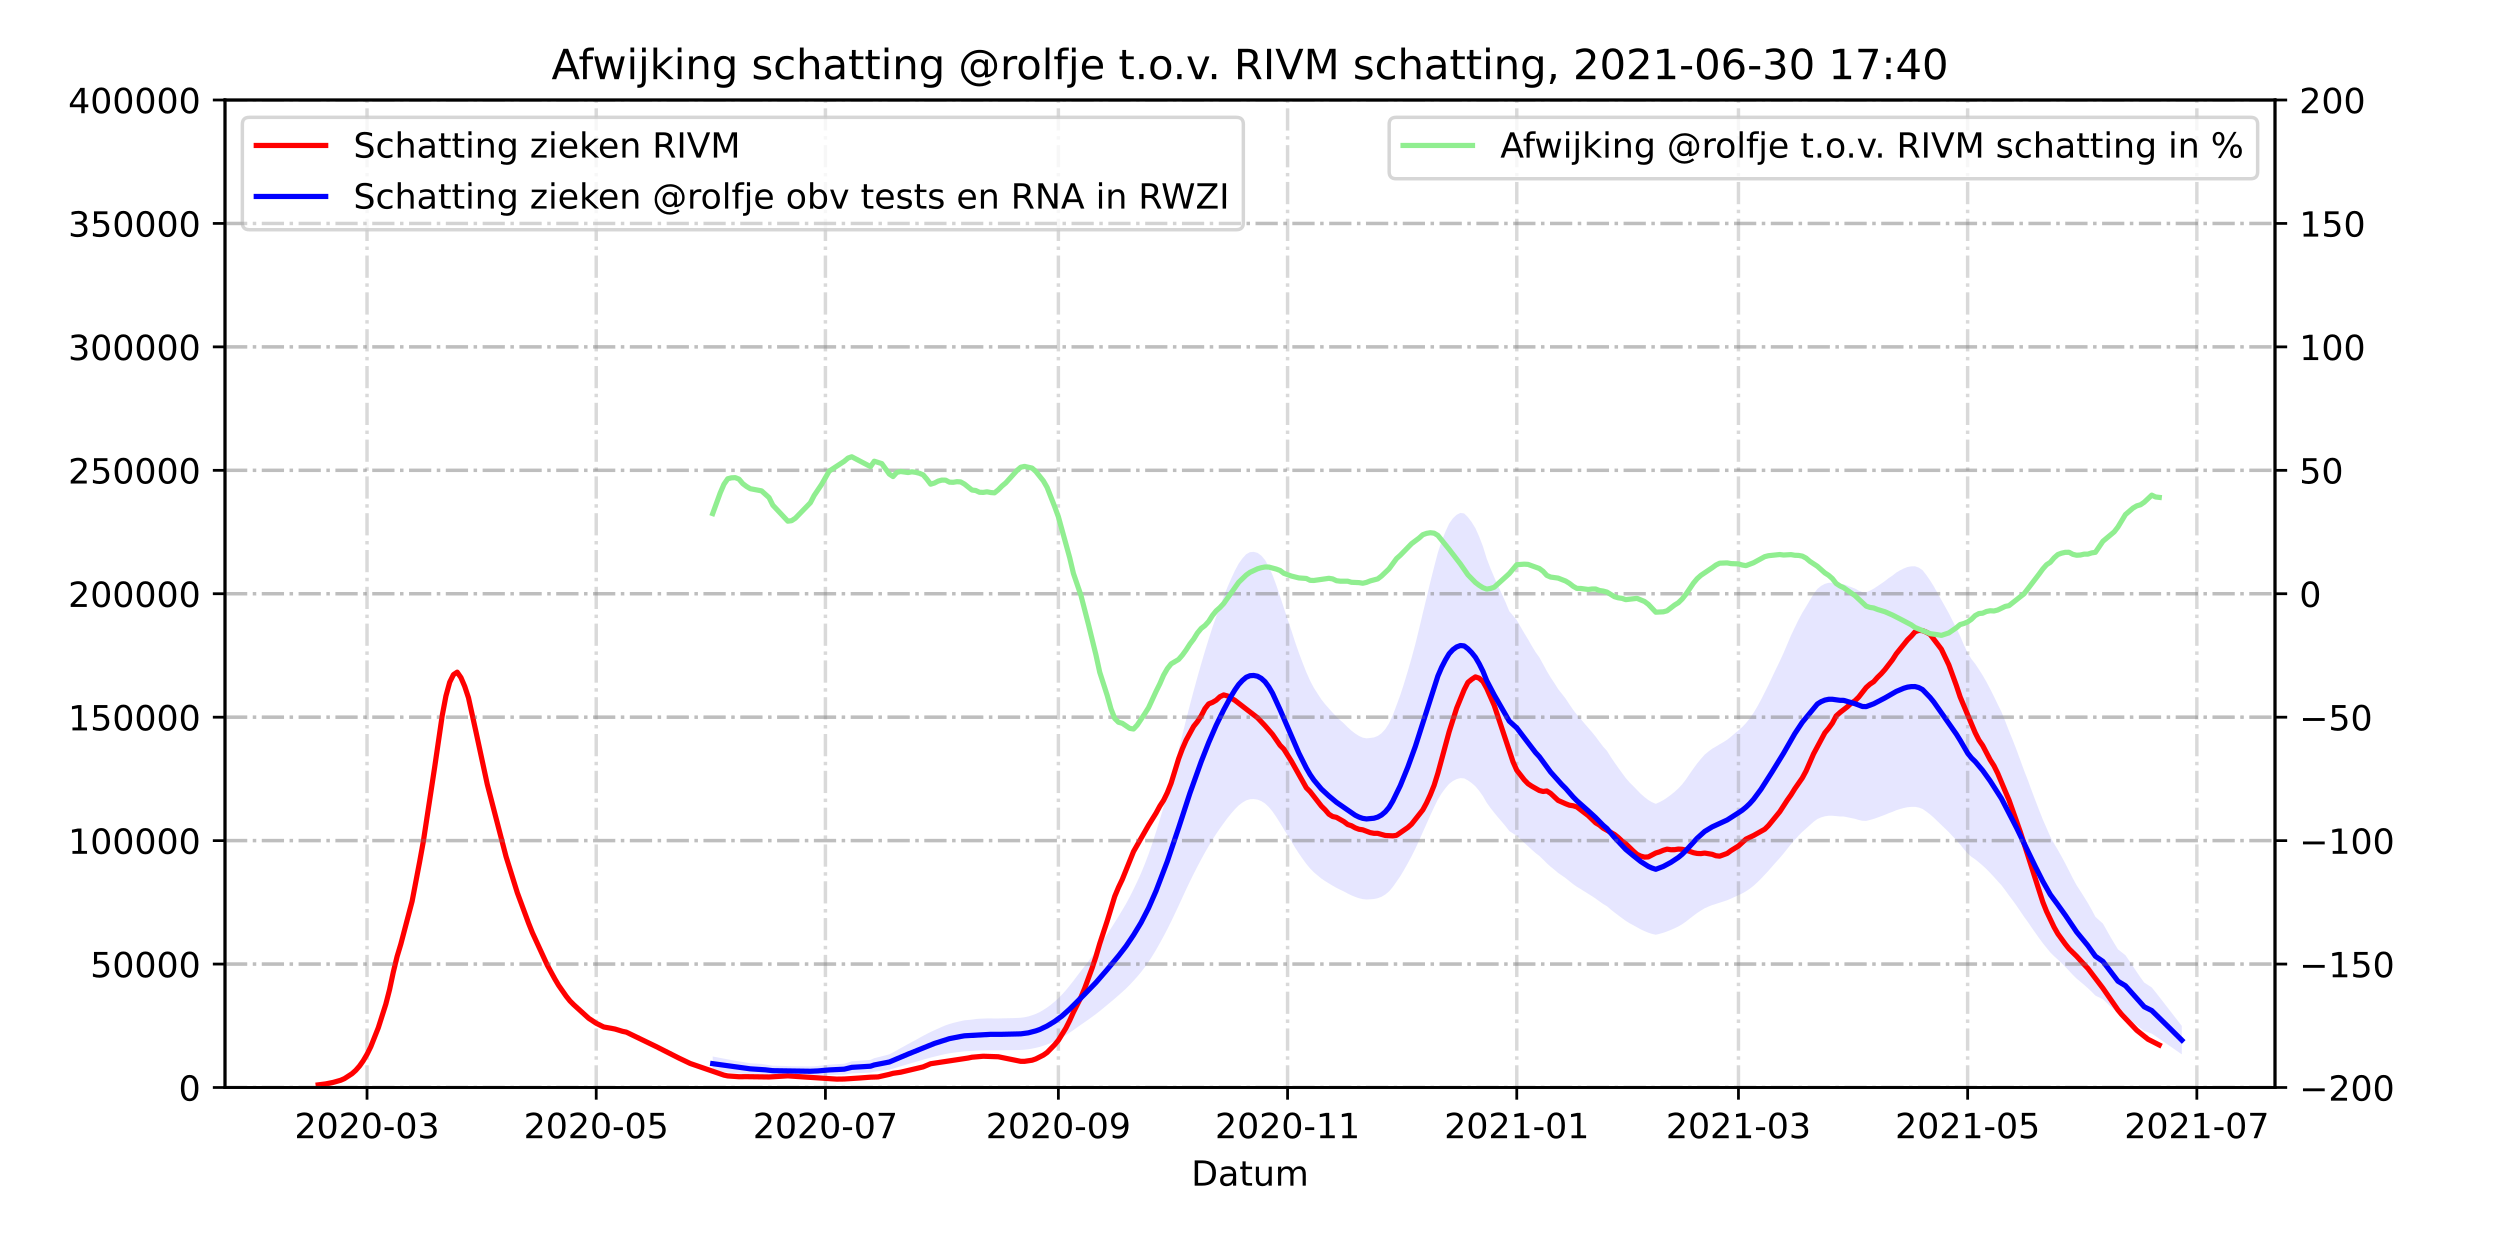 <?xml version="1.0" encoding="utf-8" standalone="no"?>
<!DOCTYPE svg PUBLIC "-//W3C//DTD SVG 1.1//EN"
  "http://www.w3.org/Graphics/SVG/1.1/DTD/svg11.dtd">
<!-- Created with matplotlib (https://matplotlib.org/) -->
<svg height="360pt" version="1.1" viewBox="0 0 720 360" width="720pt" xmlns="http://www.w3.org/2000/svg" xmlns:xlink="http://www.w3.org/1999/xlink">
 <defs>
  <style type="text/css">*{stroke-linecap:butt;stroke-linejoin:round;}</style>
 </defs>
 <g id="figure_1">
  <g id="patch_1">
   <path d="M 0 360 
L 720 360 
L 720 0 
L 0 0 
z
" style="fill:#ffffff;"/>
  </g>
  <g id="axes_1">
   <g id="patch_2">
    <path d="M 64.8 313.2 
L 655.2 313.2 
L 655.2 28.8 
L 64.8 28.8 
z
" style="fill:#ffffff;"/>
   </g>
   <g id="PolyCollection_1">
    <path clip-path="url(#pefb1fa6dc3)" d="M 205.258 308.392 
L 205.258 308.392 
L 206.34 308.502 
L 207.422 308.613 
L 208.504 308.723 
L 209.587 308.834 
L 210.669 308.944 
L 211.751 309.055 
L 212.833 309.149 
L 213.915 309.24 
L 214.997 309.338 
L 216.079 309.438 
L 219.326 309.542 
L 220.408 309.637 
L 221.49 309.728 
L 222.572 309.81 
L 226.9 309.876 
L 227.982 309.908 
L 229.065 309.918 
L 233.393 309.928 
L 234.475 309.912 
L 235.557 309.858 
L 236.639 309.781 
L 238.804 309.659 
L 243.132 309.507 
L 244.214 309.334 
L 245.296 309.14 
L 250.707 308.909 
L 251.789 308.654 
L 253.953 308.362 
L 256.117 308.061 
L 257.199 307.758 
L 258.282 307.431 
L 259.364 307.105 
L 260.446 306.788 
L 261.528 306.46 
L 262.61 306.145 
L 263.692 305.835 
L 264.774 305.51 
L 265.856 305.189 
L 266.938 304.886 
L 268.021 304.587 
L 269.103 304.32 
L 270.185 304.057 
L 271.267 303.792 
L 272.349 303.555 
L 273.431 303.352 
L 274.513 303.186 
L 275.595 303.043 
L 276.677 302.909 
L 277.76 302.779 
L 279.924 302.673 
L 281.006 302.586 
L 282.088 302.532 
L 283.17 302.512 
L 284.252 302.486 
L 285.334 302.48 
L 286.416 302.5 
L 287.499 302.494 
L 288.581 302.478 
L 289.663 302.463 
L 290.745 302.449 
L 291.827 302.437 
L 292.909 302.413 
L 293.991 302.384 
L 295.073 302.305 
L 296.155 302.18 
L 297.238 301.998 
L 298.32 301.784 
L 299.402 301.52 
L 300.484 301.172 
L 301.566 300.798 
L 302.648 300.37 
L 303.73 299.883 
L 304.812 299.358 
L 305.894 298.761 
L 306.977 298.118 
L 308.059 297.399 
L 309.141 296.667 
L 310.223 295.887 
L 311.305 295.128 
L 312.387 294.383 
L 313.469 293.623 
L 314.551 292.847 
L 315.633 292.04 
L 316.716 291.198 
L 317.798 290.321 
L 318.88 289.412 
L 319.962 288.524 
L 321.044 287.601 
L 322.126 286.667 
L 323.208 285.7 
L 324.29 284.712 
L 325.372 283.631 
L 326.455 282.467 
L 327.537 281.256 
L 328.619 279.967 
L 329.701 278.546 
L 330.783 277.021 
L 331.865 275.349 
L 332.947 273.557 
L 334.029 271.639 
L 335.111 269.67 
L 336.194 267.596 
L 337.276 265.424 
L 338.358 263.161 
L 339.44 260.86 
L 340.522 258.505 
L 341.604 256.157 
L 342.686 253.887 
L 343.768 251.696 
L 344.85 249.572 
L 345.933 247.528 
L 347.015 245.549 
L 348.097 243.668 
L 349.179 241.846 
L 350.261 240.174 
L 351.343 238.586 
L 352.425 237.072 
L 353.507 235.608 
L 354.589 234.271 
L 355.672 233.024 
L 356.754 231.943 
L 357.836 231.132 
L 358.918 230.494 
L 360 230.179 
L 361.082 230.134 
L 362.164 230.289 
L 363.246 230.713 
L 364.328 231.396 
L 365.411 232.423 
L 366.493 233.724 
L 367.575 235.3 
L 368.657 237.026 
L 369.739 238.808 
L 370.821 240.567 
L 371.903 242.296 
L 372.985 244.113 
L 374.067 245.782 
L 375.15 247.335 
L 376.232 248.813 
L 377.314 250.121 
L 378.396 251.223 
L 379.478 252.135 
L 380.56 253.028 
L 381.642 253.763 
L 382.724 254.424 
L 383.806 255.077 
L 384.889 255.695 
L 385.971 256.233 
L 387.053 256.745 
L 388.135 257.337 
L 389.217 257.861 
L 390.299 258.31 
L 391.381 258.682 
L 392.463 258.943 
L 393.545 259.058 
L 394.628 258.995 
L 395.71 258.913 
L 396.792 258.685 
L 397.874 258.269 
L 398.956 257.631 
L 400.038 256.732 
L 401.12 255.465 
L 402.202 253.921 
L 403.284 252.343 
L 404.367 250.542 
L 405.449 248.615 
L 406.531 246.6 
L 407.613 244.448 
L 408.695 242.084 
L 409.777 239.625 
L 410.859 237.236 
L 411.941 234.791 
L 413.023 232.475 
L 414.106 230.251 
L 415.188 228.492 
L 416.27 227.021 
L 417.352 225.751 
L 418.434 224.931 
L 419.516 224.383 
L 420.598 224.097 
L 421.68 224.177 
L 422.762 224.751 
L 423.845 225.523 
L 424.927 226.474 
L 426.009 227.776 
L 427.091 229.297 
L 428.173 231.178 
L 429.255 232.693 
L 430.337 234.068 
L 431.419 235.38 
L 432.501 236.642 
L 433.584 237.924 
L 434.666 239.339 
L 436.83 240.708 
L 437.912 241.745 
L 438.994 242.743 
L 440.076 243.698 
L 441.158 244.721 
L 442.24 245.679 
L 443.323 246.495 
L 444.405 247.548 
L 445.487 248.626 
L 446.569 249.599 
L 447.651 250.475 
L 448.733 251.403 
L 449.815 252.142 
L 450.897 252.89 
L 451.979 253.777 
L 453.062 254.627 
L 454.144 255.395 
L 455.226 256.039 
L 456.308 256.734 
L 457.39 257.408 
L 458.472 258.078 
L 459.554 258.799 
L 460.636 259.585 
L 461.718 260.347 
L 462.801 260.992 
L 463.883 261.922 
L 464.965 262.787 
L 466.047 263.607 
L 467.129 264.417 
L 468.211 265.2 
L 469.293 265.874 
L 470.375 266.454 
L 471.457 267.059 
L 472.54 267.657 
L 473.622 268.165 
L 474.704 268.616 
L 475.786 268.959 
L 476.868 269.207 
L 477.95 268.949 
L 479.032 268.637 
L 480.114 268.252 
L 481.196 267.822 
L 482.279 267.353 
L 483.361 266.822 
L 484.443 266.196 
L 485.525 265.444 
L 486.607 264.581 
L 487.689 263.752 
L 488.771 262.954 
L 489.853 262.248 
L 490.935 261.584 
L 492.018 261.104 
L 493.1 260.663 
L 494.182 260.33 
L 495.264 259.973 
L 496.346 259.639 
L 497.428 259.267 
L 498.51 258.804 
L 499.592 258.31 
L 500.674 257.813 
L 501.757 257.306 
L 502.839 256.69 
L 503.921 255.965 
L 505.003 255.12 
L 506.085 254.144 
L 507.167 253.08 
L 508.249 251.92 
L 509.331 250.763 
L 510.413 249.514 
L 511.496 248.294 
L 512.578 247.094 
L 513.66 245.815 
L 514.742 244.453 
L 515.824 243.074 
L 516.906 241.853 
L 517.988 240.656 
L 519.07 239.569 
L 520.152 238.623 
L 521.235 237.636 
L 522.317 236.672 
L 523.399 235.884 
L 524.481 235.414 
L 525.563 235.096 
L 526.645 234.938 
L 527.727 234.934 
L 528.809 235.035 
L 529.891 235.142 
L 530.974 235.156 
L 532.056 235.367 
L 533.138 235.598 
L 534.22 235.82 
L 535.302 236.144 
L 536.384 236.39 
L 537.466 236.411 
L 538.548 236.148 
L 539.63 235.843 
L 540.713 235.46 
L 541.795 235.061 
L 542.877 234.657 
L 543.959 234.194 
L 545.041 233.812 
L 546.123 233.35 
L 547.205 233 
L 548.287 232.71 
L 549.37 232.483 
L 550.452 232.38 
L 551.534 232.372 
L 552.616 232.577 
L 553.698 232.98 
L 554.78 233.722 
L 555.862 234.557 
L 556.944 235.492 
L 558.026 236.555 
L 559.109 237.588 
L 560.191 238.63 
L 561.273 239.672 
L 562.355 240.83 
L 563.437 241.977 
L 564.519 243.191 
L 565.601 244.564 
L 566.683 245.79 
L 567.765 246.752 
L 568.848 247.481 
L 569.93 248.368 
L 571.012 249.286 
L 572.094 250.297 
L 573.176 251.405 
L 574.258 252.565 
L 575.34 253.776 
L 576.422 254.951 
L 577.504 256.386 
L 578.587 257.902 
L 579.669 259.32 
L 580.751 260.823 
L 581.833 262.412 
L 582.915 264.016 
L 583.997 265.499 
L 585.079 267.097 
L 586.161 268.637 
L 587.243 270.161 
L 588.326 271.634 
L 589.408 272.966 
L 590.49 274.307 
L 591.572 275.38 
L 592.654 276.356 
L 593.736 277.384 
L 594.818 278.472 
L 595.9 279.615 
L 596.982 280.767 
L 598.065 281.843 
L 599.147 282.734 
L 600.229 283.654 
L 601.311 284.604 
L 602.393 285.625 
L 603.475 286.735 
L 605.639 287.78 
L 606.721 288.805 
L 607.804 289.839 
L 608.886 290.825 
L 609.968 291.771 
L 612.132 292.688 
L 613.214 293.545 
L 614.296 294.394 
L 615.378 295.284 
L 616.46 296.132 
L 617.543 296.932 
L 619.707 297.685 
L 620.789 298.407 
L 621.871 299.143 
L 622.953 299.895 
L 624.035 300.647 
L 625.117 301.4 
L 626.199 302.152 
L 627.282 302.904 
L 628.364 303.657 
L 628.364 303.657 
L 628.364 295.477 
L 627.282 294.08 
L 626.199 292.682 
L 625.117 291.285 
L 624.035 289.888 
L 622.953 288.491 
L 621.871 287.094 
L 620.789 285.727 
L 619.707 284.387 
L 617.543 282.988 
L 616.46 281.503 
L 615.378 279.927 
L 614.296 278.275 
L 613.214 276.699 
L 612.132 275.107 
L 609.968 273.404 
L 608.886 271.646 
L 607.804 269.815 
L 606.721 267.894 
L 605.639 265.991 
L 603.475 264.051 
L 602.393 261.989 
L 601.311 260.093 
L 600.229 258.328 
L 599.147 256.621 
L 598.065 254.966 
L 596.982 252.967 
L 595.9 250.827 
L 594.818 248.705 
L 593.736 246.684 
L 592.654 244.775 
L 591.572 242.964 
L 590.49 240.971 
L 589.408 238.48 
L 588.326 236.006 
L 587.243 233.271 
L 586.161 230.44 
L 585.079 227.58 
L 583.997 224.612 
L 582.915 221.857 
L 581.833 218.88 
L 580.751 215.928 
L 579.669 213.137 
L 578.587 210.504 
L 577.504 207.688 
L 576.422 205.023 
L 575.34 202.842 
L 574.258 200.593 
L 573.176 198.437 
L 572.094 196.38 
L 571.012 194.502 
L 569.93 192.798 
L 568.848 191.151 
L 567.765 189.797 
L 566.683 188.009 
L 565.601 185.734 
L 564.519 183.183 
L 563.437 180.929 
L 562.355 178.798 
L 561.273 176.647 
L 560.191 174.713 
L 559.109 172.778 
L 558.026 170.859 
L 556.944 168.885 
L 555.862 167.149 
L 554.78 165.598 
L 553.698 164.219 
L 552.616 163.471 
L 551.534 163.091 
L 550.452 163.105 
L 549.37 163.297 
L 548.287 163.719 
L 547.205 164.257 
L 546.123 164.907 
L 545.041 165.765 
L 543.959 166.474 
L 542.877 167.335 
L 541.795 168.086 
L 540.713 168.825 
L 539.63 169.537 
L 538.548 170.104 
L 537.466 170.592 
L 536.384 170.554 
L 535.302 170.097 
L 534.22 169.494 
L 533.138 169.082 
L 532.056 168.653 
L 530.974 168.262 
L 529.891 168.235 
L 528.809 168.036 
L 527.727 167.849 
L 526.645 167.856 
L 525.563 168.149 
L 524.481 168.741 
L 523.399 169.612 
L 522.317 171.076 
L 521.235 172.867 
L 520.152 174.701 
L 519.07 176.458 
L 517.988 178.476 
L 516.906 180.698 
L 515.824 182.966 
L 514.742 185.527 
L 513.66 188.057 
L 512.578 190.432 
L 511.496 192.661 
L 510.413 194.926 
L 509.331 197.245 
L 508.249 199.394 
L 507.167 201.549 
L 506.085 203.525 
L 505.003 205.338 
L 503.921 206.906 
L 502.839 208.253 
L 501.757 209.398 
L 500.674 210.338 
L 499.592 211.262 
L 498.51 212.179 
L 497.428 213.039 
L 496.346 213.729 
L 495.264 214.35 
L 494.182 215.013 
L 493.1 215.631 
L 492.018 216.45 
L 490.935 217.341 
L 489.853 218.576 
L 488.771 219.886 
L 487.689 221.368 
L 486.607 222.907 
L 485.525 224.51 
L 484.443 225.907 
L 483.361 227.069 
L 482.279 228.055 
L 481.196 228.927 
L 480.114 229.726 
L 479.032 230.439 
L 477.95 231.02 
L 476.868 231.499 
L 475.786 231.039 
L 474.704 230.401 
L 473.622 229.563 
L 472.54 228.619 
L 471.457 227.51 
L 470.375 226.386 
L 469.293 225.309 
L 468.211 224.057 
L 467.129 222.604 
L 466.047 221.098 
L 464.965 219.576 
L 463.883 217.97 
L 462.801 216.242 
L 461.718 215.044 
L 460.636 213.63 
L 459.554 212.169 
L 458.472 210.831 
L 457.39 209.586 
L 456.308 208.335 
L 455.226 207.044 
L 454.144 205.848 
L 453.062 204.422 
L 451.979 202.843 
L 450.897 201.195 
L 449.815 199.807 
L 448.733 198.433 
L 447.651 196.711 
L 446.569 195.084 
L 445.487 193.278 
L 444.405 191.275 
L 443.323 189.319 
L 442.24 187.803 
L 441.158 186.026 
L 440.076 184.124 
L 438.994 182.35 
L 437.912 180.497 
L 436.83 178.571 
L 434.666 176.03 
L 433.584 173.402 
L 432.501 171.021 
L 431.419 168.677 
L 430.337 166.241 
L 429.255 163.687 
L 428.173 160.874 
L 427.091 157.38 
L 426.009 154.556 
L 424.927 152.138 
L 423.845 150.371 
L 422.762 148.938 
L 421.68 147.872 
L 420.598 147.723 
L 419.516 148.255 
L 418.434 149.271 
L 417.352 150.795 
L 416.27 153.153 
L 415.188 155.885 
L 414.106 159.151 
L 413.023 163.281 
L 411.941 167.583 
L 410.859 172.124 
L 409.777 176.561 
L 408.695 181.128 
L 407.613 185.517 
L 406.531 189.515 
L 405.449 193.256 
L 404.367 196.835 
L 403.284 200.179 
L 402.202 203.11 
L 401.12 205.977 
L 400.038 208.331 
L 398.956 210.001 
L 397.874 211.185 
L 396.792 211.958 
L 395.71 212.382 
L 394.628 212.534 
L 393.545 212.651 
L 392.463 212.436 
L 391.381 211.952 
L 390.299 211.261 
L 389.217 210.427 
L 388.135 209.455 
L 387.053 208.356 
L 385.971 207.404 
L 384.889 206.405 
L 383.806 205.258 
L 382.724 204.045 
L 381.642 202.818 
L 380.56 201.451 
L 379.478 199.793 
L 378.396 198.1 
L 377.314 196.052 
L 376.232 193.623 
L 375.15 190.879 
L 374.067 187.995 
L 372.985 184.895 
L 371.903 181.521 
L 370.821 178.311 
L 369.739 175.043 
L 368.657 171.734 
L 367.575 168.529 
L 366.493 165.601 
L 365.411 163.185 
L 364.328 161.279 
L 363.246 160.009 
L 362.164 159.223 
L 361.082 158.935 
L 360 159.019 
L 358.918 159.603 
L 357.836 160.787 
L 356.754 162.295 
L 355.672 164.302 
L 354.589 166.617 
L 353.507 169.101 
L 352.425 171.819 
L 351.343 174.632 
L 350.261 177.58 
L 349.179 180.686 
L 348.097 184.068 
L 347.015 187.562 
L 345.933 191.237 
L 344.85 195.033 
L 343.768 198.978 
L 342.686 203.047 
L 341.604 207.263 
L 340.522 211.623 
L 339.44 215.998 
L 338.358 220.27 
L 337.276 224.472 
L 336.194 228.507 
L 335.111 232.359 
L 334.029 236.016 
L 332.947 239.578 
L 331.865 242.905 
L 330.783 246.011 
L 329.701 248.842 
L 328.619 251.482 
L 327.537 253.876 
L 326.455 256.124 
L 325.372 258.287 
L 324.29 260.294 
L 323.208 262.128 
L 322.126 263.925 
L 321.044 265.66 
L 319.962 267.374 
L 318.88 269.022 
L 317.798 270.71 
L 316.716 272.339 
L 315.633 273.903 
L 314.551 275.402 
L 313.469 276.842 
L 312.387 278.254 
L 311.305 279.638 
L 310.223 281.048 
L 309.141 282.495 
L 308.059 283.855 
L 306.977 285.191 
L 305.894 286.385 
L 304.812 287.494 
L 303.73 288.468 
L 302.648 289.373 
L 301.566 290.168 
L 300.484 290.861 
L 299.402 291.508 
L 298.32 291.998 
L 297.238 292.396 
L 296.155 292.735 
L 295.073 292.966 
L 293.991 293.113 
L 292.909 293.168 
L 291.827 293.212 
L 290.745 293.234 
L 289.663 293.26 
L 288.581 293.288 
L 287.499 293.317 
L 286.416 293.328 
L 285.334 293.291 
L 284.252 293.302 
L 283.17 293.35 
L 282.088 293.387 
L 281.006 293.488 
L 279.924 293.65 
L 277.76 293.847 
L 276.677 294.088 
L 275.595 294.337 
L 274.513 294.602 
L 273.431 294.912 
L 272.349 295.289 
L 271.267 295.728 
L 270.185 296.221 
L 269.103 296.708 
L 268.021 297.205 
L 266.938 297.76 
L 265.856 298.322 
L 264.774 298.918 
L 263.692 299.522 
L 262.61 300.098 
L 261.528 300.683 
L 260.446 301.292 
L 259.364 301.881 
L 258.282 302.485 
L 257.199 303.093 
L 256.117 303.657 
L 253.953 304.215 
L 251.789 304.757 
L 250.707 305.23 
L 245.296 305.661 
L 244.214 306.02 
L 243.132 306.342 
L 238.804 306.624 
L 236.639 306.851 
L 235.557 306.993 
L 234.475 307.095 
L 233.393 307.123 
L 229.065 307.104 
L 227.982 307.086 
L 226.9 307.027 
L 222.572 306.904 
L 221.49 306.753 
L 220.408 306.584 
L 219.326 306.406 
L 216.079 306.214 
L 214.997 306.027 
L 213.915 305.846 
L 212.833 305.677 
L 211.751 305.502 
L 210.669 305.297 
L 209.587 305.092 
L 208.504 304.886 
L 207.422 304.681 
L 206.34 304.476 
L 205.258 304.271 
z
" style="fill:#0000ff;fill-opacity:0.1;"/>
   </g>
   <g id="matplotlib.axis_1">
    <g id="xtick_1">
     <g id="line2d_1">
      <path clip-path="url(#pefb1fa6dc3)" d="M 105.704 313.2 
L 105.704 28.8 
" style="fill:none;stroke:#808080;stroke-dasharray:6.4,1.6,1,1.6;stroke-dashoffset:0;stroke-opacity:0.3;"/>
     </g>
     <g id="line2d_2">
      <defs>
       <path d="M 0 0 
L 0 3.5 
" id="m30f087a770" style="stroke:#000000;stroke-width:0.8;"/>
      </defs>
      <g>
       <use style="stroke:#000000;stroke-width:0.8;" x="105.704" xlink:href="#m30f087a770" y="313.2"/>
      </g>
     </g>
     <g id="text_1">
      <!-- 2020-03 -->
      <g transform="translate(84.812 327.798)scale(0.1 -0.1)">
       <defs>
        <path d="M 19.188 8.297 
L 53.609 8.297 
L 53.609 0 
L 7.328 0 
L 7.328 8.297 
Q 12.938 14.109 22.625 23.891 
Q 32.328 33.688 34.812 36.531 
Q 39.547 41.844 41.422 45.531 
Q 43.312 49.219 43.312 52.781 
Q 43.312 58.594 39.234 62.25 
Q 35.156 65.922 28.609 65.922 
Q 23.969 65.922 18.812 64.312 
Q 13.672 62.703 7.812 59.422 
L 7.812 69.391 
Q 13.766 71.781 18.938 73 
Q 24.125 74.219 28.422 74.219 
Q 39.75 74.219 46.484 68.547 
Q 53.219 62.891 53.219 53.422 
Q 53.219 48.922 51.531 44.891 
Q 49.859 40.875 45.406 35.406 
Q 44.188 33.984 37.641 27.219 
Q 31.109 20.453 19.188 8.297 
z
" id="DejaVuSans-50"/>
        <path d="M 31.781 66.406 
Q 24.172 66.406 20.328 58.906 
Q 16.5 51.422 16.5 36.375 
Q 16.5 21.391 20.328 13.891 
Q 24.172 6.391 31.781 6.391 
Q 39.453 6.391 43.281 13.891 
Q 47.125 21.391 47.125 36.375 
Q 47.125 51.422 43.281 58.906 
Q 39.453 66.406 31.781 66.406 
z
M 31.781 74.219 
Q 44.047 74.219 50.516 64.516 
Q 56.984 54.828 56.984 36.375 
Q 56.984 17.969 50.516 8.266 
Q 44.047 -1.422 31.781 -1.422 
Q 19.531 -1.422 13.062 8.266 
Q 6.594 17.969 6.594 36.375 
Q 6.594 54.828 13.062 64.516 
Q 19.531 74.219 31.781 74.219 
z
" id="DejaVuSans-48"/>
        <path d="M 4.891 31.391 
L 31.203 31.391 
L 31.203 23.391 
L 4.891 23.391 
z
" id="DejaVuSans-45"/>
        <path d="M 40.578 39.312 
Q 47.656 37.797 51.625 33 
Q 55.609 28.219 55.609 21.188 
Q 55.609 10.406 48.188 4.484 
Q 40.766 -1.422 27.094 -1.422 
Q 22.516 -1.422 17.656 -0.516 
Q 12.797 0.391 7.625 2.203 
L 7.625 11.719 
Q 11.719 9.328 16.594 8.109 
Q 21.484 6.891 26.812 6.891 
Q 36.078 6.891 40.938 10.547 
Q 45.797 14.203 45.797 21.188 
Q 45.797 27.641 41.281 31.266 
Q 36.766 34.906 28.719 34.906 
L 20.219 34.906 
L 20.219 43.016 
L 29.109 43.016 
Q 36.375 43.016 40.234 45.922 
Q 44.094 48.828 44.094 54.297 
Q 44.094 59.906 40.109 62.906 
Q 36.141 65.922 28.719 65.922 
Q 24.656 65.922 20.016 65.031 
Q 15.375 64.156 9.812 62.312 
L 9.812 71.094 
Q 15.438 72.656 20.344 73.438 
Q 25.25 74.219 29.594 74.219 
Q 40.828 74.219 47.359 69.109 
Q 53.906 64.016 53.906 55.328 
Q 53.906 49.266 50.438 45.094 
Q 46.969 40.922 40.578 39.312 
z
" id="DejaVuSans-51"/>
       </defs>
       <use xlink:href="#DejaVuSans-50"/>
       <use x="63.623" xlink:href="#DejaVuSans-48"/>
       <use x="127.246" xlink:href="#DejaVuSans-50"/>
       <use x="190.869" xlink:href="#DejaVuSans-48"/>
       <use x="254.492" xlink:href="#DejaVuSans-45"/>
       <use x="290.576" xlink:href="#DejaVuSans-48"/>
       <use x="354.199" xlink:href="#DejaVuSans-51"/>
      </g>
     </g>
    </g>
    <g id="xtick_2">
     <g id="line2d_3">
      <path clip-path="url(#pefb1fa6dc3)" d="M 171.713 313.2 
L 171.713 28.8 
" style="fill:none;stroke:#808080;stroke-dasharray:6.4,1.6,1,1.6;stroke-dashoffset:0;stroke-opacity:0.3;"/>
     </g>
     <g id="line2d_4">
      <g>
       <use style="stroke:#000000;stroke-width:0.8;" x="171.713" xlink:href="#m30f087a770" y="313.2"/>
      </g>
     </g>
     <g id="text_2">
      <!-- 2020-05 -->
      <g transform="translate(150.821 327.798)scale(0.1 -0.1)">
       <defs>
        <path d="M 10.797 72.906 
L 49.516 72.906 
L 49.516 64.594 
L 19.828 64.594 
L 19.828 46.734 
Q 21.969 47.469 24.109 47.828 
Q 26.266 48.188 28.422 48.188 
Q 40.625 48.188 47.75 41.5 
Q 54.891 34.812 54.891 23.391 
Q 54.891 11.625 47.562 5.094 
Q 40.234 -1.422 26.906 -1.422 
Q 22.312 -1.422 17.547 -0.641 
Q 12.797 0.141 7.719 1.703 
L 7.719 11.625 
Q 12.109 9.234 16.797 8.062 
Q 21.484 6.891 26.703 6.891 
Q 35.156 6.891 40.078 11.328 
Q 45.016 15.766 45.016 23.391 
Q 45.016 31 40.078 35.438 
Q 35.156 39.891 26.703 39.891 
Q 22.75 39.891 18.812 39.016 
Q 14.891 38.141 10.797 36.281 
z
" id="DejaVuSans-53"/>
       </defs>
       <use xlink:href="#DejaVuSans-50"/>
       <use x="63.623" xlink:href="#DejaVuSans-48"/>
       <use x="127.246" xlink:href="#DejaVuSans-50"/>
       <use x="190.869" xlink:href="#DejaVuSans-48"/>
       <use x="254.492" xlink:href="#DejaVuSans-45"/>
       <use x="290.576" xlink:href="#DejaVuSans-48"/>
       <use x="354.199" xlink:href="#DejaVuSans-53"/>
      </g>
     </g>
    </g>
    <g id="xtick_3">
     <g id="line2d_5">
      <path clip-path="url(#pefb1fa6dc3)" d="M 237.721 313.2 
L 237.721 28.8 
" style="fill:none;stroke:#808080;stroke-dasharray:6.4,1.6,1,1.6;stroke-dashoffset:0;stroke-opacity:0.3;"/>
     </g>
     <g id="line2d_6">
      <g>
       <use style="stroke:#000000;stroke-width:0.8;" x="237.721" xlink:href="#m30f087a770" y="313.2"/>
      </g>
     </g>
     <g id="text_3">
      <!-- 2020-07 -->
      <g transform="translate(216.83 327.798)scale(0.1 -0.1)">
       <defs>
        <path d="M 8.203 72.906 
L 55.078 72.906 
L 55.078 68.703 
L 28.609 0 
L 18.312 0 
L 43.219 64.594 
L 8.203 64.594 
z
" id="DejaVuSans-55"/>
       </defs>
       <use xlink:href="#DejaVuSans-50"/>
       <use x="63.623" xlink:href="#DejaVuSans-48"/>
       <use x="127.246" xlink:href="#DejaVuSans-50"/>
       <use x="190.869" xlink:href="#DejaVuSans-48"/>
       <use x="254.492" xlink:href="#DejaVuSans-45"/>
       <use x="290.576" xlink:href="#DejaVuSans-48"/>
       <use x="354.199" xlink:href="#DejaVuSans-55"/>
      </g>
     </g>
    </g>
    <g id="xtick_4">
     <g id="line2d_7">
      <path clip-path="url(#pefb1fa6dc3)" d="M 304.812 313.2 
L 304.812 28.8 
" style="fill:none;stroke:#808080;stroke-dasharray:6.4,1.6,1,1.6;stroke-dashoffset:0;stroke-opacity:0.3;"/>
     </g>
     <g id="line2d_8">
      <g>
       <use style="stroke:#000000;stroke-width:0.8;" x="304.812" xlink:href="#m30f087a770" y="313.2"/>
      </g>
     </g>
     <g id="text_4">
      <!-- 2020-09 -->
      <g transform="translate(283.921 327.798)scale(0.1 -0.1)">
       <defs>
        <path d="M 10.984 1.516 
L 10.984 10.5 
Q 14.703 8.734 18.5 7.812 
Q 22.312 6.891 25.984 6.891 
Q 35.75 6.891 40.891 13.453 
Q 46.047 20.016 46.781 33.406 
Q 43.953 29.203 39.594 26.953 
Q 35.25 24.703 29.984 24.703 
Q 19.047 24.703 12.672 31.312 
Q 6.297 37.938 6.297 49.422 
Q 6.297 60.641 12.938 67.422 
Q 19.578 74.219 30.609 74.219 
Q 43.266 74.219 49.922 64.516 
Q 56.594 54.828 56.594 36.375 
Q 56.594 19.141 48.406 8.859 
Q 40.234 -1.422 26.422 -1.422 
Q 22.703 -1.422 18.891 -0.688 
Q 15.094 0.047 10.984 1.516 
z
M 30.609 32.422 
Q 37.25 32.422 41.125 36.953 
Q 45.016 41.5 45.016 49.422 
Q 45.016 57.281 41.125 61.844 
Q 37.25 66.406 30.609 66.406 
Q 23.969 66.406 20.094 61.844 
Q 16.219 57.281 16.219 49.422 
Q 16.219 41.5 20.094 36.953 
Q 23.969 32.422 30.609 32.422 
z
" id="DejaVuSans-57"/>
       </defs>
       <use xlink:href="#DejaVuSans-50"/>
       <use x="63.623" xlink:href="#DejaVuSans-48"/>
       <use x="127.246" xlink:href="#DejaVuSans-50"/>
       <use x="190.869" xlink:href="#DejaVuSans-48"/>
       <use x="254.492" xlink:href="#DejaVuSans-45"/>
       <use x="290.576" xlink:href="#DejaVuSans-48"/>
       <use x="354.199" xlink:href="#DejaVuSans-57"/>
      </g>
     </g>
    </g>
    <g id="xtick_5">
     <g id="line2d_9">
      <path clip-path="url(#pefb1fa6dc3)" d="M 370.821 313.2 
L 370.821 28.8 
" style="fill:none;stroke:#808080;stroke-dasharray:6.4,1.6,1,1.6;stroke-dashoffset:0;stroke-opacity:0.3;"/>
     </g>
     <g id="line2d_10">
      <g>
       <use style="stroke:#000000;stroke-width:0.8;" x="370.821" xlink:href="#m30f087a770" y="313.2"/>
      </g>
     </g>
     <g id="text_5">
      <!-- 2020-11 -->
      <g transform="translate(349.93 327.798)scale(0.1 -0.1)">
       <defs>
        <path d="M 12.406 8.297 
L 28.516 8.297 
L 28.516 63.922 
L 10.984 60.406 
L 10.984 69.391 
L 28.422 72.906 
L 38.281 72.906 
L 38.281 8.297 
L 54.391 8.297 
L 54.391 0 
L 12.406 0 
z
" id="DejaVuSans-49"/>
       </defs>
       <use xlink:href="#DejaVuSans-50"/>
       <use x="63.623" xlink:href="#DejaVuSans-48"/>
       <use x="127.246" xlink:href="#DejaVuSans-50"/>
       <use x="190.869" xlink:href="#DejaVuSans-48"/>
       <use x="254.492" xlink:href="#DejaVuSans-45"/>
       <use x="290.576" xlink:href="#DejaVuSans-49"/>
       <use x="354.199" xlink:href="#DejaVuSans-49"/>
      </g>
     </g>
    </g>
    <g id="xtick_6">
     <g id="line2d_11">
      <path clip-path="url(#pefb1fa6dc3)" d="M 436.83 313.2 
L 436.83 28.8 
" style="fill:none;stroke:#808080;stroke-dasharray:6.4,1.6,1,1.6;stroke-dashoffset:0;stroke-opacity:0.3;"/>
     </g>
     <g id="line2d_12">
      <g>
       <use style="stroke:#000000;stroke-width:0.8;" x="436.83" xlink:href="#m30f087a770" y="313.2"/>
      </g>
     </g>
     <g id="text_6">
      <!-- 2021-01 -->
      <g transform="translate(415.939 327.798)scale(0.1 -0.1)">
       <use xlink:href="#DejaVuSans-50"/>
       <use x="63.623" xlink:href="#DejaVuSans-48"/>
       <use x="127.246" xlink:href="#DejaVuSans-50"/>
       <use x="190.869" xlink:href="#DejaVuSans-49"/>
       <use x="254.492" xlink:href="#DejaVuSans-45"/>
       <use x="290.576" xlink:href="#DejaVuSans-48"/>
       <use x="354.199" xlink:href="#DejaVuSans-49"/>
      </g>
     </g>
    </g>
    <g id="xtick_7">
     <g id="line2d_13">
      <path clip-path="url(#pefb1fa6dc3)" d="M 500.674 313.2 
L 500.674 28.8 
" style="fill:none;stroke:#808080;stroke-dasharray:6.4,1.6,1,1.6;stroke-dashoffset:0;stroke-opacity:0.3;"/>
     </g>
     <g id="line2d_14">
      <g>
       <use style="stroke:#000000;stroke-width:0.8;" x="500.674" xlink:href="#m30f087a770" y="313.2"/>
      </g>
     </g>
     <g id="text_7">
      <!-- 2021-03 -->
      <g transform="translate(479.783 327.798)scale(0.1 -0.1)">
       <use xlink:href="#DejaVuSans-50"/>
       <use x="63.623" xlink:href="#DejaVuSans-48"/>
       <use x="127.246" xlink:href="#DejaVuSans-50"/>
       <use x="190.869" xlink:href="#DejaVuSans-49"/>
       <use x="254.492" xlink:href="#DejaVuSans-45"/>
       <use x="290.576" xlink:href="#DejaVuSans-48"/>
       <use x="354.199" xlink:href="#DejaVuSans-51"/>
      </g>
     </g>
    </g>
    <g id="xtick_8">
     <g id="line2d_15">
      <path clip-path="url(#pefb1fa6dc3)" d="M 566.683 313.2 
L 566.683 28.8 
" style="fill:none;stroke:#808080;stroke-dasharray:6.4,1.6,1,1.6;stroke-dashoffset:0;stroke-opacity:0.3;"/>
     </g>
     <g id="line2d_16">
      <g>
       <use style="stroke:#000000;stroke-width:0.8;" x="566.683" xlink:href="#m30f087a770" y="313.2"/>
      </g>
     </g>
     <g id="text_8">
      <!-- 2021-05 -->
      <g transform="translate(545.792 327.798)scale(0.1 -0.1)">
       <use xlink:href="#DejaVuSans-50"/>
       <use x="63.623" xlink:href="#DejaVuSans-48"/>
       <use x="127.246" xlink:href="#DejaVuSans-50"/>
       <use x="190.869" xlink:href="#DejaVuSans-49"/>
       <use x="254.492" xlink:href="#DejaVuSans-45"/>
       <use x="290.576" xlink:href="#DejaVuSans-48"/>
       <use x="354.199" xlink:href="#DejaVuSans-53"/>
      </g>
     </g>
    </g>
    <g id="xtick_9">
     <g id="line2d_17">
      <path clip-path="url(#pefb1fa6dc3)" d="M 632.692 313.2 
L 632.692 28.8 
" style="fill:none;stroke:#808080;stroke-dasharray:6.4,1.6,1,1.6;stroke-dashoffset:0;stroke-opacity:0.3;"/>
     </g>
     <g id="line2d_18">
      <g>
       <use style="stroke:#000000;stroke-width:0.8;" x="632.692" xlink:href="#m30f087a770" y="313.2"/>
      </g>
     </g>
     <g id="text_9">
      <!-- 2021-07 -->
      <g transform="translate(611.801 327.798)scale(0.1 -0.1)">
       <use xlink:href="#DejaVuSans-50"/>
       <use x="63.623" xlink:href="#DejaVuSans-48"/>
       <use x="127.246" xlink:href="#DejaVuSans-50"/>
       <use x="190.869" xlink:href="#DejaVuSans-49"/>
       <use x="254.492" xlink:href="#DejaVuSans-45"/>
       <use x="290.576" xlink:href="#DejaVuSans-48"/>
       <use x="354.199" xlink:href="#DejaVuSans-55"/>
      </g>
     </g>
    </g>
    <g id="text_10">
     <!-- Datum -->
     <g transform="translate(343.087 341.477)scale(0.1 -0.1)">
      <defs>
       <path d="M 19.672 64.797 
L 19.672 8.109 
L 31.594 8.109 
Q 46.688 8.109 53.688 14.938 
Q 60.688 21.781 60.688 36.531 
Q 60.688 51.172 53.688 57.984 
Q 46.688 64.797 31.594 64.797 
z
M 9.812 72.906 
L 30.078 72.906 
Q 51.266 72.906 61.172 64.094 
Q 71.094 55.281 71.094 36.531 
Q 71.094 17.672 61.125 8.828 
Q 51.172 0 30.078 0 
L 9.812 0 
z
" id="DejaVuSans-68"/>
       <path d="M 34.281 27.484 
Q 23.391 27.484 19.188 25 
Q 14.984 22.516 14.984 16.5 
Q 14.984 11.719 18.141 8.906 
Q 21.297 6.109 26.703 6.109 
Q 34.188 6.109 38.703 11.406 
Q 43.219 16.703 43.219 25.484 
L 43.219 27.484 
z
M 52.203 31.203 
L 52.203 0 
L 43.219 0 
L 43.219 8.297 
Q 40.141 3.328 35.547 0.953 
Q 30.953 -1.422 24.312 -1.422 
Q 15.922 -1.422 10.953 3.297 
Q 6 8.016 6 15.922 
Q 6 25.141 12.172 29.828 
Q 18.359 34.516 30.609 34.516 
L 43.219 34.516 
L 43.219 35.406 
Q 43.219 41.609 39.141 45 
Q 35.062 48.391 27.688 48.391 
Q 23 48.391 18.547 47.266 
Q 14.109 46.141 10.016 43.891 
L 10.016 52.203 
Q 14.938 54.109 19.578 55.047 
Q 24.219 56 28.609 56 
Q 40.484 56 46.344 49.844 
Q 52.203 43.703 52.203 31.203 
z
" id="DejaVuSans-97"/>
       <path d="M 18.312 70.219 
L 18.312 54.688 
L 36.812 54.688 
L 36.812 47.703 
L 18.312 47.703 
L 18.312 18.016 
Q 18.312 11.328 20.141 9.422 
Q 21.969 7.516 27.594 7.516 
L 36.812 7.516 
L 36.812 0 
L 27.594 0 
Q 17.188 0 13.234 3.875 
Q 9.281 7.766 9.281 18.016 
L 9.281 47.703 
L 2.688 47.703 
L 2.688 54.688 
L 9.281 54.688 
L 9.281 70.219 
z
" id="DejaVuSans-116"/>
       <path d="M 8.5 21.578 
L 8.5 54.688 
L 17.484 54.688 
L 17.484 21.922 
Q 17.484 14.156 20.5 10.266 
Q 23.531 6.391 29.594 6.391 
Q 36.859 6.391 41.078 11.031 
Q 45.312 15.672 45.312 23.688 
L 45.312 54.688 
L 54.297 54.688 
L 54.297 0 
L 45.312 0 
L 45.312 8.406 
Q 42.047 3.422 37.719 1 
Q 33.406 -1.422 27.688 -1.422 
Q 18.266 -1.422 13.375 4.438 
Q 8.5 10.297 8.5 21.578 
z
M 31.109 56 
z
" id="DejaVuSans-117"/>
       <path d="M 52 44.188 
Q 55.375 50.25 60.062 53.125 
Q 64.75 56 71.094 56 
Q 79.641 56 84.281 50.016 
Q 88.922 44.047 88.922 33.016 
L 88.922 0 
L 79.891 0 
L 79.891 32.719 
Q 79.891 40.578 77.094 44.375 
Q 74.312 48.188 68.609 48.188 
Q 61.625 48.188 57.562 43.547 
Q 53.516 38.922 53.516 30.906 
L 53.516 0 
L 44.484 0 
L 44.484 32.719 
Q 44.484 40.625 41.703 44.406 
Q 38.922 48.188 33.109 48.188 
Q 26.219 48.188 22.156 43.531 
Q 18.109 38.875 18.109 30.906 
L 18.109 0 
L 9.078 0 
L 9.078 54.688 
L 18.109 54.688 
L 18.109 46.188 
Q 21.188 51.219 25.484 53.609 
Q 29.781 56 35.688 56 
Q 41.656 56 45.828 52.969 
Q 50 49.953 52 44.188 
z
" id="DejaVuSans-109"/>
      </defs>
      <use xlink:href="#DejaVuSans-68"/>
      <use x="77.002" xlink:href="#DejaVuSans-97"/>
      <use x="138.281" xlink:href="#DejaVuSans-116"/>
      <use x="177.49" xlink:href="#DejaVuSans-117"/>
      <use x="240.869" xlink:href="#DejaVuSans-109"/>
     </g>
    </g>
   </g>
   <g id="matplotlib.axis_2">
    <g id="ytick_1">
     <g id="line2d_19">
      <path clip-path="url(#pefb1fa6dc3)" d="M 64.8 313.2 
L 655.2 313.2 
" style="fill:none;stroke:#808080;stroke-dasharray:6.4,1.6,1,1.6;stroke-dashoffset:0;stroke-opacity:0.3;"/>
     </g>
     <g id="line2d_20">
      <defs>
       <path d="M 0 0 
L -3.5 0 
" id="mb7f95f09b4" style="stroke:#000000;stroke-width:0.8;"/>
      </defs>
      <g>
       <use style="stroke:#000000;stroke-width:0.8;" x="64.8" xlink:href="#mb7f95f09b4" y="313.2"/>
      </g>
     </g>
     <g id="text_11">
      <!-- 0 -->
      <g transform="translate(51.438 316.999)scale(0.1 -0.1)">
       <use xlink:href="#DejaVuSans-48"/>
      </g>
     </g>
    </g>
    <g id="ytick_2">
     <g id="line2d_21">
      <path clip-path="url(#pefb1fa6dc3)" d="M 64.8 277.65 
L 655.2 277.65 
" style="fill:none;stroke:#808080;stroke-dasharray:6.4,1.6,1,1.6;stroke-dashoffset:0;stroke-opacity:0.3;"/>
     </g>
     <g id="line2d_22">
      <g>
       <use style="stroke:#000000;stroke-width:0.8;" x="64.8" xlink:href="#mb7f95f09b4" y="277.65"/>
      </g>
     </g>
     <g id="text_12">
      <!-- 50000 -->
      <g transform="translate(25.988 281.449)scale(0.1 -0.1)">
       <use xlink:href="#DejaVuSans-53"/>
       <use x="63.623" xlink:href="#DejaVuSans-48"/>
       <use x="127.246" xlink:href="#DejaVuSans-48"/>
       <use x="190.869" xlink:href="#DejaVuSans-48"/>
       <use x="254.492" xlink:href="#DejaVuSans-48"/>
      </g>
     </g>
    </g>
    <g id="ytick_3">
     <g id="line2d_23">
      <path clip-path="url(#pefb1fa6dc3)" d="M 64.8 242.1 
L 655.2 242.1 
" style="fill:none;stroke:#808080;stroke-dasharray:6.4,1.6,1,1.6;stroke-dashoffset:0;stroke-opacity:0.3;"/>
     </g>
     <g id="line2d_24">
      <g>
       <use style="stroke:#000000;stroke-width:0.8;" x="64.8" xlink:href="#mb7f95f09b4" y="242.1"/>
      </g>
     </g>
     <g id="text_13">
      <!-- 100000 -->
      <g transform="translate(19.625 245.899)scale(0.1 -0.1)">
       <use xlink:href="#DejaVuSans-49"/>
       <use x="63.623" xlink:href="#DejaVuSans-48"/>
       <use x="127.246" xlink:href="#DejaVuSans-48"/>
       <use x="190.869" xlink:href="#DejaVuSans-48"/>
       <use x="254.492" xlink:href="#DejaVuSans-48"/>
       <use x="318.115" xlink:href="#DejaVuSans-48"/>
      </g>
     </g>
    </g>
    <g id="ytick_4">
     <g id="line2d_25">
      <path clip-path="url(#pefb1fa6dc3)" d="M 64.8 206.55 
L 655.2 206.55 
" style="fill:none;stroke:#808080;stroke-dasharray:6.4,1.6,1,1.6;stroke-dashoffset:0;stroke-opacity:0.3;"/>
     </g>
     <g id="line2d_26">
      <g>
       <use style="stroke:#000000;stroke-width:0.8;" x="64.8" xlink:href="#mb7f95f09b4" y="206.55"/>
      </g>
     </g>
     <g id="text_14">
      <!-- 150000 -->
      <g transform="translate(19.625 210.349)scale(0.1 -0.1)">
       <use xlink:href="#DejaVuSans-49"/>
       <use x="63.623" xlink:href="#DejaVuSans-53"/>
       <use x="127.246" xlink:href="#DejaVuSans-48"/>
       <use x="190.869" xlink:href="#DejaVuSans-48"/>
       <use x="254.492" xlink:href="#DejaVuSans-48"/>
       <use x="318.115" xlink:href="#DejaVuSans-48"/>
      </g>
     </g>
    </g>
    <g id="ytick_5">
     <g id="line2d_27">
      <path clip-path="url(#pefb1fa6dc3)" d="M 64.8 171 
L 655.2 171 
" style="fill:none;stroke:#808080;stroke-dasharray:6.4,1.6,1,1.6;stroke-dashoffset:0;stroke-opacity:0.3;"/>
     </g>
     <g id="line2d_28">
      <g>
       <use style="stroke:#000000;stroke-width:0.8;" x="64.8" xlink:href="#mb7f95f09b4" y="171"/>
      </g>
     </g>
     <g id="text_15">
      <!-- 200000 -->
      <g transform="translate(19.625 174.799)scale(0.1 -0.1)">
       <use xlink:href="#DejaVuSans-50"/>
       <use x="63.623" xlink:href="#DejaVuSans-48"/>
       <use x="127.246" xlink:href="#DejaVuSans-48"/>
       <use x="190.869" xlink:href="#DejaVuSans-48"/>
       <use x="254.492" xlink:href="#DejaVuSans-48"/>
       <use x="318.115" xlink:href="#DejaVuSans-48"/>
      </g>
     </g>
    </g>
    <g id="ytick_6">
     <g id="line2d_29">
      <path clip-path="url(#pefb1fa6dc3)" d="M 64.8 135.45 
L 655.2 135.45 
" style="fill:none;stroke:#808080;stroke-dasharray:6.4,1.6,1,1.6;stroke-dashoffset:0;stroke-opacity:0.3;"/>
     </g>
     <g id="line2d_30">
      <g>
       <use style="stroke:#000000;stroke-width:0.8;" x="64.8" xlink:href="#mb7f95f09b4" y="135.45"/>
      </g>
     </g>
     <g id="text_16">
      <!-- 250000 -->
      <g transform="translate(19.625 139.249)scale(0.1 -0.1)">
       <use xlink:href="#DejaVuSans-50"/>
       <use x="63.623" xlink:href="#DejaVuSans-53"/>
       <use x="127.246" xlink:href="#DejaVuSans-48"/>
       <use x="190.869" xlink:href="#DejaVuSans-48"/>
       <use x="254.492" xlink:href="#DejaVuSans-48"/>
       <use x="318.115" xlink:href="#DejaVuSans-48"/>
      </g>
     </g>
    </g>
    <g id="ytick_7">
     <g id="line2d_31">
      <path clip-path="url(#pefb1fa6dc3)" d="M 64.8 99.9 
L 655.2 99.9 
" style="fill:none;stroke:#808080;stroke-dasharray:6.4,1.6,1,1.6;stroke-dashoffset:0;stroke-opacity:0.3;"/>
     </g>
     <g id="line2d_32">
      <g>
       <use style="stroke:#000000;stroke-width:0.8;" x="64.8" xlink:href="#mb7f95f09b4" y="99.9"/>
      </g>
     </g>
     <g id="text_17">
      <!-- 300000 -->
      <g transform="translate(19.625 103.699)scale(0.1 -0.1)">
       <use xlink:href="#DejaVuSans-51"/>
       <use x="63.623" xlink:href="#DejaVuSans-48"/>
       <use x="127.246" xlink:href="#DejaVuSans-48"/>
       <use x="190.869" xlink:href="#DejaVuSans-48"/>
       <use x="254.492" xlink:href="#DejaVuSans-48"/>
       <use x="318.115" xlink:href="#DejaVuSans-48"/>
      </g>
     </g>
    </g>
    <g id="ytick_8">
     <g id="line2d_33">
      <path clip-path="url(#pefb1fa6dc3)" d="M 64.8 64.35 
L 655.2 64.35 
" style="fill:none;stroke:#808080;stroke-dasharray:6.4,1.6,1,1.6;stroke-dashoffset:0;stroke-opacity:0.3;"/>
     </g>
     <g id="line2d_34">
      <g>
       <use style="stroke:#000000;stroke-width:0.8;" x="64.8" xlink:href="#mb7f95f09b4" y="64.35"/>
      </g>
     </g>
     <g id="text_18">
      <!-- 350000 -->
      <g transform="translate(19.625 68.149)scale(0.1 -0.1)">
       <use xlink:href="#DejaVuSans-51"/>
       <use x="63.623" xlink:href="#DejaVuSans-53"/>
       <use x="127.246" xlink:href="#DejaVuSans-48"/>
       <use x="190.869" xlink:href="#DejaVuSans-48"/>
       <use x="254.492" xlink:href="#DejaVuSans-48"/>
       <use x="318.115" xlink:href="#DejaVuSans-48"/>
      </g>
     </g>
    </g>
    <g id="ytick_9">
     <g id="line2d_35">
      <path clip-path="url(#pefb1fa6dc3)" d="M 64.8 28.8 
L 655.2 28.8 
" style="fill:none;stroke:#808080;stroke-dasharray:6.4,1.6,1,1.6;stroke-dashoffset:0;stroke-opacity:0.3;"/>
     </g>
     <g id="line2d_36">
      <g>
       <use style="stroke:#000000;stroke-width:0.8;" x="64.8" xlink:href="#mb7f95f09b4" y="28.8"/>
      </g>
     </g>
     <g id="text_19">
      <!-- 400000 -->
      <g transform="translate(19.625 32.599)scale(0.1 -0.1)">
       <defs>
        <path d="M 37.797 64.312 
L 12.891 25.391 
L 37.797 25.391 
z
M 35.203 72.906 
L 47.609 72.906 
L 47.609 25.391 
L 58.016 25.391 
L 58.016 17.188 
L 47.609 17.188 
L 47.609 0 
L 37.797 0 
L 37.797 17.188 
L 4.891 17.188 
L 4.891 26.703 
z
" id="DejaVuSans-52"/>
       </defs>
       <use xlink:href="#DejaVuSans-52"/>
       <use x="63.623" xlink:href="#DejaVuSans-48"/>
       <use x="127.246" xlink:href="#DejaVuSans-48"/>
       <use x="190.869" xlink:href="#DejaVuSans-48"/>
       <use x="254.492" xlink:href="#DejaVuSans-48"/>
       <use x="318.115" xlink:href="#DejaVuSans-48"/>
      </g>
     </g>
    </g>
   </g>
   <g id="line2d_37">
    <path clip-path="url(#pefb1fa6dc3)" d="M 91.636 312.442 
L 93.801 312.162 
L 95.965 311.726 
L 98.129 311.11 
L 99.211 310.63 
L 101.375 309.225 
L 102.457 308.256 
L 103.54 307.015 
L 104.622 305.481 
L 105.704 303.635 
L 106.786 301.45 
L 108.95 296 
L 111.114 289.211 
L 112.196 285.006 
L 113.279 279.934 
L 114.361 275.485 
L 115.443 271.887 
L 118.689 259.553 
L 120.853 248.205 
L 121.935 242.247 
L 125.182 220.967 
L 127.346 206.17 
L 128.428 200.449 
L 129.51 196.477 
L 130.592 194.302 
L 131.674 193.583 
L 132.757 195.155 
L 133.839 197.684 
L 134.921 200.945 
L 137.085 210.781 
L 140.331 225.865 
L 142.496 234.225 
L 145.742 246.696 
L 148.988 257.113 
L 152.235 265.891 
L 153.317 268.603 
L 157.645 278.016 
L 159.809 281.967 
L 160.891 283.787 
L 163.056 286.901 
L 164.138 288.256 
L 165.22 289.344 
L 167.384 291.306 
L 169.548 293.269 
L 171.713 294.7 
L 173.877 295.771 
L 176.041 296.153 
L 177.123 296.365 
L 179.287 297.025 
L 180.37 297.25 
L 189.026 301.434 
L 195.519 304.724 
L 197.683 305.756 
L 198.765 306.276 
L 208.504 309.641 
L 209.587 309.868 
L 212.833 310.1 
L 214.997 310.08 
L 221.49 310.172 
L 226.9 309.848 
L 230.147 310.072 
L 240.968 310.787 
L 243.132 310.755 
L 247.46 310.473 
L 250.707 310.227 
L 252.871 310.155 
L 256.117 309.418 
L 257.199 309.116 
L 259.364 308.805 
L 265.856 307.268 
L 268.021 306.357 
L 278.842 304.71 
L 279.924 304.48 
L 283.17 304.199 
L 287.499 304.345 
L 293.991 305.668 
L 295.073 305.664 
L 297.238 305.343 
L 298.32 304.97 
L 300.484 303.874 
L 301.566 303.117 
L 303.73 300.898 
L 304.812 299.592 
L 306.977 296.092 
L 308.059 293.94 
L 309.141 291.53 
L 311.305 287.22 
L 312.387 284.643 
L 314.551 278.748 
L 315.633 275.481 
L 316.716 271.785 
L 318.88 265.21 
L 321.044 258.154 
L 322.126 255.566 
L 323.208 253.301 
L 325.372 247.927 
L 326.455 245.242 
L 330.783 237.658 
L 332.947 234.167 
L 334.029 232.16 
L 335.111 230.493 
L 336.194 228.283 
L 337.276 225.556 
L 339.44 218.537 
L 340.522 215.643 
L 341.604 213.168 
L 343.768 209.189 
L 344.85 207.844 
L 345.933 206.193 
L 347.015 204.101 
L 348.097 202.72 
L 349.179 202.293 
L 350.261 201.66 
L 351.343 200.657 
L 352.425 200.141 
L 353.507 200.43 
L 355.672 201.713 
L 362.164 206.719 
L 364.328 209.006 
L 366.493 211.507 
L 368.657 214.646 
L 369.739 215.738 
L 371.903 219.181 
L 376.232 226.907 
L 377.314 227.982 
L 380.56 232.158 
L 381.642 233.222 
L 382.724 234.484 
L 383.806 235.158 
L 384.889 235.394 
L 387.053 236.628 
L 388.135 237.455 
L 389.217 237.811 
L 390.299 238.421 
L 391.381 238.828 
L 392.463 238.988 
L 394.628 239.793 
L 395.71 240 
L 396.792 240.009 
L 398.956 240.615 
L 401.12 240.726 
L 402.202 240.577 
L 405.449 238.318 
L 406.531 237.352 
L 409.777 233.23 
L 410.859 231.225 
L 411.941 228.873 
L 413.023 226.175 
L 414.106 222.705 
L 417.352 210.746 
L 419.516 203.951 
L 421.68 198.648 
L 422.762 196.531 
L 423.845 195.654 
L 424.927 194.943 
L 426.009 195.318 
L 427.091 196.277 
L 428.173 198.234 
L 430.337 203.154 
L 435.748 219.4 
L 436.83 221.823 
L 438.994 224.604 
L 440.076 225.717 
L 441.158 226.432 
L 443.323 227.662 
L 444.405 227.948 
L 445.487 227.804 
L 446.569 228.484 
L 448.733 230.516 
L 450.897 231.48 
L 451.979 231.897 
L 453.062 232.059 
L 454.144 232.4 
L 456.308 234.059 
L 457.39 234.878 
L 459.554 236.976 
L 460.636 237.616 
L 461.718 238.514 
L 464.965 240.322 
L 466.047 241.188 
L 467.129 242.21 
L 468.211 242.992 
L 470.375 245.098 
L 471.457 246.052 
L 472.54 246.561 
L 473.622 246.85 
L 474.704 246.795 
L 476.868 245.659 
L 477.95 245.334 
L 479.032 244.879 
L 480.114 244.555 
L 481.196 244.717 
L 482.279 244.712 
L 483.361 244.539 
L 484.443 244.601 
L 485.525 244.814 
L 487.689 245.571 
L 488.771 245.794 
L 489.853 245.839 
L 490.935 245.686 
L 493.1 246.042 
L 494.182 246.454 
L 495.264 246.574 
L 497.428 245.785 
L 498.51 244.984 
L 500.674 243.646 
L 502.839 241.664 
L 505.003 240.633 
L 508.249 238.812 
L 509.331 237.748 
L 512.578 233.769 
L 514.742 230.427 
L 515.824 228.903 
L 516.906 227.158 
L 519.07 224.043 
L 520.152 222.039 
L 522.317 217.086 
L 525.563 211.044 
L 526.645 209.744 
L 527.727 208.249 
L 528.809 206.198 
L 529.891 205.22 
L 532.056 203.54 
L 533.138 202.521 
L 534.22 201.835 
L 535.302 200.765 
L 537.466 197.997 
L 538.548 197.038 
L 539.63 196.321 
L 540.713 195.082 
L 541.795 194.034 
L 542.877 192.813 
L 545.041 189.999 
L 546.123 188.301 
L 549.37 184.266 
L 550.452 183.202 
L 551.534 181.957 
L 552.616 181.553 
L 553.698 181.629 
L 554.78 182.08 
L 555.862 182.691 
L 559.109 186.96 
L 561.273 191.504 
L 563.437 197.451 
L 564.519 200.707 
L 568.848 211.015 
L 569.93 213.152 
L 571.012 214.709 
L 573.176 218.842 
L 574.258 220.534 
L 575.34 222.713 
L 577.504 227.875 
L 578.587 230.392 
L 581.833 239.547 
L 588.326 259.779 
L 589.408 262.479 
L 591.572 267.021 
L 592.654 268.924 
L 594.818 271.915 
L 595.9 273.277 
L 598.065 275.395 
L 600.229 277.762 
L 601.311 278.907 
L 605.639 284.606 
L 609.968 290.866 
L 611.05 292.182 
L 615.378 296.717 
L 618.625 299.305 
L 621.871 300.956 
L 621.871 300.956 
" style="fill:none;stroke:#ff0000;stroke-linecap:square;stroke-width:1.5;"/>
   </g>
   <g id="line2d_38">
    <path clip-path="url(#pefb1fa6dc3)" d="M 205.258 306.331 
L 216.079 307.826 
L 220.408 308.111 
L 222.572 308.357 
L 233.393 308.525 
L 235.557 308.426 
L 238.804 308.142 
L 243.132 307.925 
L 245.296 307.4 
L 250.707 307.07 
L 251.789 306.705 
L 256.117 305.859 
L 261.528 303.571 
L 269.103 300.514 
L 273.431 299.132 
L 276.677 298.498 
L 277.76 298.313 
L 285.334 297.885 
L 288.581 297.883 
L 293.991 297.749 
L 296.155 297.458 
L 298.32 296.891 
L 299.402 296.514 
L 301.566 295.483 
L 303.73 294.176 
L 305.894 292.573 
L 308.059 290.627 
L 312.387 286.318 
L 315.633 282.971 
L 318.88 279.217 
L 322.126 275.296 
L 324.29 272.503 
L 326.455 269.295 
L 328.619 265.725 
L 330.783 261.516 
L 332.947 256.568 
L 336.194 248.051 
L 339.44 238.429 
L 342.686 228.467 
L 345.933 219.382 
L 348.097 213.868 
L 350.261 208.877 
L 352.425 204.445 
L 354.589 200.444 
L 355.672 198.663 
L 356.754 197.119 
L 357.836 195.959 
L 358.918 195.048 
L 360 194.599 
L 361.082 194.535 
L 362.164 194.756 
L 363.246 195.361 
L 364.328 196.338 
L 365.411 197.804 
L 366.493 199.663 
L 368.657 204.38 
L 374.067 216.888 
L 376.232 221.218 
L 377.314 223.086 
L 378.396 224.662 
L 380.56 227.24 
L 382.724 229.235 
L 384.889 231.05 
L 390.299 234.785 
L 391.381 235.317 
L 392.463 235.689 
L 393.545 235.854 
L 395.71 235.648 
L 396.792 235.321 
L 397.874 234.727 
L 398.956 233.816 
L 400.038 232.532 
L 401.12 230.721 
L 403.284 226.261 
L 405.449 220.936 
L 407.613 214.982 
L 414.106 194.701 
L 415.188 192.189 
L 416.27 190.087 
L 417.352 188.273 
L 418.434 187.101 
L 419.516 186.319 
L 420.598 185.91 
L 421.68 186.025 
L 422.762 186.844 
L 423.845 187.947 
L 424.927 189.306 
L 426.009 191.166 
L 427.091 193.338 
L 428.173 196.026 
L 430.337 200.154 
L 434.666 207.685 
L 436.83 209.639 
L 440.076 213.911 
L 442.24 216.741 
L 443.323 217.907 
L 446.569 222.342 
L 449.815 225.974 
L 450.897 227.042 
L 453.062 229.525 
L 454.144 230.621 
L 457.39 233.497 
L 459.554 235.484 
L 461.718 237.695 
L 462.801 238.617 
L 464.965 241.181 
L 468.211 244.628 
L 470.375 246.42 
L 472.54 248.138 
L 474.704 249.509 
L 475.786 249.999 
L 476.868 250.353 
L 479.032 249.538 
L 481.196 248.374 
L 483.361 246.945 
L 484.443 246.052 
L 485.525 244.977 
L 488.771 241.42 
L 490.935 239.463 
L 493.1 238.147 
L 497.428 236.153 
L 500.674 234.075 
L 501.757 233.352 
L 502.839 232.471 
L 503.921 231.436 
L 505.003 230.229 
L 507.167 227.315 
L 510.413 222.22 
L 513.66 216.936 
L 516.906 211.276 
L 519.07 208.014 
L 523.399 202.748 
L 524.481 202.077 
L 525.563 201.622 
L 526.645 201.397 
L 527.727 201.392 
L 529.891 201.689 
L 530.974 201.709 
L 534.22 202.657 
L 536.384 203.472 
L 537.466 203.502 
L 539.63 202.69 
L 542.877 200.996 
L 546.123 199.129 
L 548.287 198.214 
L 549.37 197.89 
L 550.452 197.742 
L 551.534 197.731 
L 552.616 198.024 
L 553.698 198.599 
L 555.862 200.853 
L 556.944 202.188 
L 563.437 211.453 
L 564.519 213.187 
L 566.683 216.9 
L 567.765 218.275 
L 568.848 219.316 
L 571.012 221.894 
L 573.176 224.921 
L 576.422 229.987 
L 580.751 238.375 
L 586.161 249.539 
L 588.326 253.82 
L 590.49 257.639 
L 592.654 260.565 
L 594.818 263.589 
L 598.065 268.404 
L 601.311 272.349 
L 603.475 275.393 
L 605.639 276.885 
L 609.968 282.587 
L 612.132 283.898 
L 617.543 289.96 
L 619.707 291.036 
L 625.117 296.343 
L 628.364 299.567 
L 628.364 299.567 
" style="fill:none;stroke:#0000ff;stroke-linecap:square;stroke-width:1.5;"/>
   </g>
   <g id="patch_3">
    <path d="M 64.8 313.2 
L 64.8 28.8 
" style="fill:none;stroke:#000000;stroke-linecap:square;stroke-linejoin:miter;stroke-width:0.8;"/>
   </g>
   <g id="patch_4">
    <path d="M 655.2 313.2 
L 655.2 28.8 
" style="fill:none;stroke:#000000;stroke-linecap:square;stroke-linejoin:miter;stroke-width:0.8;"/>
   </g>
   <g id="patch_5">
    <path d="M 64.8 313.2 
L 655.2 313.2 
" style="fill:none;stroke:#000000;stroke-linecap:square;stroke-linejoin:miter;stroke-width:0.8;"/>
   </g>
   <g id="patch_6">
    <path d="M 64.8 28.8 
L 655.2 28.8 
" style="fill:none;stroke:#000000;stroke-linecap:square;stroke-linejoin:miter;stroke-width:0.8;"/>
   </g>
   <g id="legend_1">
    <g id="patch_7">
     <path d="M 71.8 66.156 
L 356.086 66.156 
Q 358.086 66.156 358.086 64.156 
L 358.086 35.8 
Q 358.086 33.8 356.086 33.8 
L 71.8 33.8 
Q 69.8 33.8 69.8 35.8 
L 69.8 64.156 
Q 69.8 66.156 71.8 66.156 
z
" style="fill:#ffffff;opacity:0.8;stroke:#cccccc;stroke-linejoin:miter;"/>
    </g>
    <g id="line2d_39">
     <path d="M 73.8 41.898 
L 93.8 41.898 
" style="fill:none;stroke:#ff0000;stroke-linecap:square;stroke-width:1.5;"/>
    </g>
    <g id="line2d_40"/>
    <g id="text_20">
     <!-- Schatting zieken RIVM -->
     <g transform="translate(101.8 45.398)scale(0.1 -0.1)">
      <defs>
       <path d="M 53.516 70.516 
L 53.516 60.891 
Q 47.906 63.578 42.922 64.891 
Q 37.938 66.219 33.297 66.219 
Q 25.25 66.219 20.875 63.094 
Q 16.5 59.969 16.5 54.203 
Q 16.5 49.359 19.406 46.891 
Q 22.312 44.438 30.422 42.922 
L 36.375 41.703 
Q 47.406 39.594 52.656 34.297 
Q 57.906 29 57.906 20.125 
Q 57.906 9.516 50.797 4.047 
Q 43.703 -1.422 29.984 -1.422 
Q 24.812 -1.422 18.969 -0.25 
Q 13.141 0.922 6.891 3.219 
L 6.891 13.375 
Q 12.891 10.016 18.656 8.297 
Q 24.422 6.594 29.984 6.594 
Q 38.422 6.594 43.016 9.906 
Q 47.609 13.234 47.609 19.391 
Q 47.609 24.75 44.312 27.781 
Q 41.016 30.812 33.5 32.328 
L 27.484 33.5 
Q 16.453 35.688 11.516 40.375 
Q 6.594 45.062 6.594 53.422 
Q 6.594 63.094 13.406 68.656 
Q 20.219 74.219 32.172 74.219 
Q 37.312 74.219 42.625 73.281 
Q 47.953 72.359 53.516 70.516 
z
" id="DejaVuSans-83"/>
       <path d="M 48.781 52.594 
L 48.781 44.188 
Q 44.969 46.297 41.141 47.344 
Q 37.312 48.391 33.406 48.391 
Q 24.656 48.391 19.812 42.844 
Q 14.984 37.312 14.984 27.297 
Q 14.984 17.281 19.812 11.734 
Q 24.656 6.203 33.406 6.203 
Q 37.312 6.203 41.141 7.25 
Q 44.969 8.297 48.781 10.406 
L 48.781 2.094 
Q 45.016 0.344 40.984 -0.531 
Q 36.969 -1.422 32.422 -1.422 
Q 20.062 -1.422 12.781 6.344 
Q 5.516 14.109 5.516 27.297 
Q 5.516 40.672 12.859 48.328 
Q 20.219 56 33.016 56 
Q 37.156 56 41.109 55.141 
Q 45.062 54.297 48.781 52.594 
z
" id="DejaVuSans-99"/>
       <path d="M 54.891 33.016 
L 54.891 0 
L 45.906 0 
L 45.906 32.719 
Q 45.906 40.484 42.875 44.328 
Q 39.844 48.188 33.797 48.188 
Q 26.516 48.188 22.312 43.547 
Q 18.109 38.922 18.109 30.906 
L 18.109 0 
L 9.078 0 
L 9.078 75.984 
L 18.109 75.984 
L 18.109 46.188 
Q 21.344 51.125 25.703 53.562 
Q 30.078 56 35.797 56 
Q 45.219 56 50.047 50.172 
Q 54.891 44.344 54.891 33.016 
z
" id="DejaVuSans-104"/>
       <path d="M 9.422 54.688 
L 18.406 54.688 
L 18.406 0 
L 9.422 0 
z
M 9.422 75.984 
L 18.406 75.984 
L 18.406 64.594 
L 9.422 64.594 
z
" id="DejaVuSans-105"/>
       <path d="M 54.891 33.016 
L 54.891 0 
L 45.906 0 
L 45.906 32.719 
Q 45.906 40.484 42.875 44.328 
Q 39.844 48.188 33.797 48.188 
Q 26.516 48.188 22.312 43.547 
Q 18.109 38.922 18.109 30.906 
L 18.109 0 
L 9.078 0 
L 9.078 54.688 
L 18.109 54.688 
L 18.109 46.188 
Q 21.344 51.125 25.703 53.562 
Q 30.078 56 35.797 56 
Q 45.219 56 50.047 50.172 
Q 54.891 44.344 54.891 33.016 
z
" id="DejaVuSans-110"/>
       <path d="M 45.406 27.984 
Q 45.406 37.75 41.375 43.109 
Q 37.359 48.484 30.078 48.484 
Q 22.859 48.484 18.828 43.109 
Q 14.797 37.75 14.797 27.984 
Q 14.797 18.266 18.828 12.891 
Q 22.859 7.516 30.078 7.516 
Q 37.359 7.516 41.375 12.891 
Q 45.406 18.266 45.406 27.984 
z
M 54.391 6.781 
Q 54.391 -7.172 48.188 -13.984 
Q 42 -20.797 29.203 -20.797 
Q 24.469 -20.797 20.266 -20.094 
Q 16.062 -19.391 12.109 -17.922 
L 12.109 -9.188 
Q 16.062 -11.328 19.922 -12.344 
Q 23.781 -13.375 27.781 -13.375 
Q 36.625 -13.375 41.016 -8.766 
Q 45.406 -4.156 45.406 5.172 
L 45.406 9.625 
Q 42.625 4.781 38.281 2.391 
Q 33.938 0 27.875 0 
Q 17.828 0 11.672 7.656 
Q 5.516 15.328 5.516 27.984 
Q 5.516 40.672 11.672 48.328 
Q 17.828 56 27.875 56 
Q 33.938 56 38.281 53.609 
Q 42.625 51.219 45.406 46.391 
L 45.406 54.688 
L 54.391 54.688 
z
" id="DejaVuSans-103"/>
       <path id="DejaVuSans-32"/>
       <path d="M 5.516 54.688 
L 48.188 54.688 
L 48.188 46.484 
L 14.406 7.172 
L 48.188 7.172 
L 48.188 0 
L 4.297 0 
L 4.297 8.203 
L 38.094 47.516 
L 5.516 47.516 
z
" id="DejaVuSans-122"/>
       <path d="M 56.203 29.594 
L 56.203 25.203 
L 14.891 25.203 
Q 15.484 15.922 20.484 11.062 
Q 25.484 6.203 34.422 6.203 
Q 39.594 6.203 44.453 7.469 
Q 49.312 8.734 54.109 11.281 
L 54.109 2.781 
Q 49.266 0.734 44.188 -0.344 
Q 39.109 -1.422 33.891 -1.422 
Q 20.797 -1.422 13.156 6.188 
Q 5.516 13.812 5.516 26.812 
Q 5.516 40.234 12.766 48.109 
Q 20.016 56 32.328 56 
Q 43.359 56 49.781 48.891 
Q 56.203 41.797 56.203 29.594 
z
M 47.219 32.234 
Q 47.125 39.594 43.094 43.984 
Q 39.062 48.391 32.422 48.391 
Q 24.906 48.391 20.391 44.141 
Q 15.875 39.891 15.188 32.172 
z
" id="DejaVuSans-101"/>
       <path d="M 9.078 75.984 
L 18.109 75.984 
L 18.109 31.109 
L 44.922 54.688 
L 56.391 54.688 
L 27.391 29.109 
L 57.625 0 
L 45.906 0 
L 18.109 26.703 
L 18.109 0 
L 9.078 0 
z
" id="DejaVuSans-107"/>
       <path d="M 44.391 34.188 
Q 47.562 33.109 50.562 29.594 
Q 53.562 26.078 56.594 19.922 
L 66.609 0 
L 56 0 
L 46.688 18.703 
Q 43.062 26.031 39.672 28.422 
Q 36.281 30.812 30.422 30.812 
L 19.672 30.812 
L 19.672 0 
L 9.812 0 
L 9.812 72.906 
L 32.078 72.906 
Q 44.578 72.906 50.734 67.672 
Q 56.891 62.453 56.891 51.906 
Q 56.891 45.016 53.688 40.469 
Q 50.484 35.938 44.391 34.188 
z
M 19.672 64.797 
L 19.672 38.922 
L 32.078 38.922 
Q 39.203 38.922 42.844 42.219 
Q 46.484 45.516 46.484 51.906 
Q 46.484 58.297 42.844 61.547 
Q 39.203 64.797 32.078 64.797 
z
" id="DejaVuSans-82"/>
       <path d="M 9.812 72.906 
L 19.672 72.906 
L 19.672 0 
L 9.812 0 
z
" id="DejaVuSans-73"/>
       <path d="M 28.609 0 
L 0.781 72.906 
L 11.078 72.906 
L 34.188 11.531 
L 57.328 72.906 
L 67.578 72.906 
L 39.797 0 
z
" id="DejaVuSans-86"/>
       <path d="M 9.812 72.906 
L 24.516 72.906 
L 43.109 23.297 
L 61.812 72.906 
L 76.516 72.906 
L 76.516 0 
L 66.891 0 
L 66.891 64.016 
L 48.094 14.016 
L 38.188 14.016 
L 19.391 64.016 
L 19.391 0 
L 9.812 0 
z
" id="DejaVuSans-77"/>
      </defs>
      <use xlink:href="#DejaVuSans-83"/>
      <use x="63.477" xlink:href="#DejaVuSans-99"/>
      <use x="118.457" xlink:href="#DejaVuSans-104"/>
      <use x="181.836" xlink:href="#DejaVuSans-97"/>
      <use x="243.115" xlink:href="#DejaVuSans-116"/>
      <use x="282.324" xlink:href="#DejaVuSans-116"/>
      <use x="321.533" xlink:href="#DejaVuSans-105"/>
      <use x="349.316" xlink:href="#DejaVuSans-110"/>
      <use x="412.695" xlink:href="#DejaVuSans-103"/>
      <use x="476.172" xlink:href="#DejaVuSans-32"/>
      <use x="507.959" xlink:href="#DejaVuSans-122"/>
      <use x="560.449" xlink:href="#DejaVuSans-105"/>
      <use x="588.232" xlink:href="#DejaVuSans-101"/>
      <use x="649.756" xlink:href="#DejaVuSans-107"/>
      <use x="704.041" xlink:href="#DejaVuSans-101"/>
      <use x="765.564" xlink:href="#DejaVuSans-110"/>
      <use x="828.943" xlink:href="#DejaVuSans-32"/>
      <use x="860.73" xlink:href="#DejaVuSans-82"/>
      <use x="930.213" xlink:href="#DejaVuSans-73"/>
      <use x="959.705" xlink:href="#DejaVuSans-86"/>
      <use x="1028.113" xlink:href="#DejaVuSans-77"/>
     </g>
    </g>
    <g id="line2d_41">
     <path d="M 73.8 56.577 
L 93.8 56.577 
" style="fill:none;stroke:#0000ff;stroke-linecap:square;stroke-width:1.5;"/>
    </g>
    <g id="line2d_42"/>
    <g id="text_21">
     <!-- Schatting zieken @rolfje obv tests en RNA in RWZI -->
     <g transform="translate(101.8 60.077)scale(0.1 -0.1)">
      <defs>
       <path d="M 37.203 26.219 
Q 37.203 19.234 40.672 15.25 
Q 44.141 11.281 50.203 11.281 
Q 56.203 11.281 59.641 15.281 
Q 63.094 19.281 63.094 26.219 
Q 63.094 33.062 59.578 37.078 
Q 56.062 41.109 50.094 41.109 
Q 44.188 41.109 40.688 37.109 
Q 37.203 33.109 37.203 26.219 
z
M 63.812 11.625 
Q 60.891 7.859 57.109 6.078 
Q 53.328 4.297 48.297 4.297 
Q 39.891 4.297 34.641 10.375 
Q 29.391 16.453 29.391 26.219 
Q 29.391 35.984 34.656 42.078 
Q 39.938 48.188 48.297 48.188 
Q 53.328 48.188 57.125 46.359 
Q 60.938 44.531 63.812 40.828 
L 63.812 47.219 
L 70.797 47.219 
L 70.797 11.281 
Q 77.938 12.359 81.953 17.797 
Q 85.984 23.25 85.984 31.891 
Q 85.984 37.109 84.438 41.703 
Q 82.906 46.297 79.781 50.203 
Q 74.703 56.594 67.406 59.984 
Q 60.109 63.375 51.516 63.375 
Q 45.516 63.375 39.984 61.781 
Q 34.469 60.203 29.781 57.078 
Q 22.125 52.094 17.797 44.016 
Q 13.484 35.938 13.484 26.516 
Q 13.484 18.75 16.281 11.953 
Q 19.094 5.172 24.422 0 
Q 29.547 -5.078 36.281 -7.734 
Q 43.016 -10.406 50.688 -10.406 
Q 56.984 -10.406 63.062 -8.281 
Q 69.141 -6.156 74.219 -2.203 
L 78.609 -7.625 
Q 72.516 -12.359 65.312 -14.875 
Q 58.109 -17.391 50.688 -17.391 
Q 41.656 -17.391 33.641 -14.188 
Q 25.641 -10.984 19.391 -4.891 
Q 13.141 1.219 9.859 9.25 
Q 6.594 17.281 6.594 26.516 
Q 6.594 35.406 9.906 43.453 
Q 13.234 51.516 19.391 57.625 
Q 25.688 63.812 33.938 67.109 
Q 42.188 70.406 51.422 70.406 
Q 61.766 70.406 70.625 66.156 
Q 79.5 61.922 85.5 54.109 
Q 89.156 49.312 91.078 43.703 
Q 93.016 38.094 93.016 32.078 
Q 93.016 19.234 85.25 11.812 
Q 77.484 4.391 63.812 4.109 
z
" id="DejaVuSans-64"/>
       <path d="M 41.109 46.297 
Q 39.594 47.172 37.812 47.578 
Q 36.031 48 33.891 48 
Q 26.266 48 22.188 43.047 
Q 18.109 38.094 18.109 28.812 
L 18.109 0 
L 9.078 0 
L 9.078 54.688 
L 18.109 54.688 
L 18.109 46.188 
Q 20.953 51.172 25.484 53.578 
Q 30.031 56 36.531 56 
Q 37.453 56 38.578 55.875 
Q 39.703 55.766 41.062 55.516 
z
" id="DejaVuSans-114"/>
       <path d="M 30.609 48.391 
Q 23.391 48.391 19.188 42.75 
Q 14.984 37.109 14.984 27.297 
Q 14.984 17.484 19.156 11.844 
Q 23.344 6.203 30.609 6.203 
Q 37.797 6.203 41.984 11.859 
Q 46.188 17.531 46.188 27.297 
Q 46.188 37.016 41.984 42.703 
Q 37.797 48.391 30.609 48.391 
z
M 30.609 56 
Q 42.328 56 49.016 48.375 
Q 55.719 40.766 55.719 27.297 
Q 55.719 13.875 49.016 6.219 
Q 42.328 -1.422 30.609 -1.422 
Q 18.844 -1.422 12.172 6.219 
Q 5.516 13.875 5.516 27.297 
Q 5.516 40.766 12.172 48.375 
Q 18.844 56 30.609 56 
z
" id="DejaVuSans-111"/>
       <path d="M 9.422 75.984 
L 18.406 75.984 
L 18.406 0 
L 9.422 0 
z
" id="DejaVuSans-108"/>
       <path d="M 37.109 75.984 
L 37.109 68.5 
L 28.516 68.5 
Q 23.688 68.5 21.797 66.547 
Q 19.922 64.594 19.922 59.516 
L 19.922 54.688 
L 34.719 54.688 
L 34.719 47.703 
L 19.922 47.703 
L 19.922 0 
L 10.891 0 
L 10.891 47.703 
L 2.297 47.703 
L 2.297 54.688 
L 10.891 54.688 
L 10.891 58.5 
Q 10.891 67.625 15.141 71.797 
Q 19.391 75.984 28.609 75.984 
z
" id="DejaVuSans-102"/>
       <path d="M 9.422 54.688 
L 18.406 54.688 
L 18.406 -0.984 
Q 18.406 -11.422 14.422 -16.109 
Q 10.453 -20.797 1.609 -20.797 
L -1.812 -20.797 
L -1.812 -13.188 
L 0.594 -13.188 
Q 5.719 -13.188 7.562 -10.812 
Q 9.422 -8.453 9.422 -0.984 
z
M 9.422 75.984 
L 18.406 75.984 
L 18.406 64.594 
L 9.422 64.594 
z
" id="DejaVuSans-106"/>
       <path d="M 48.688 27.297 
Q 48.688 37.203 44.609 42.844 
Q 40.531 48.484 33.406 48.484 
Q 26.266 48.484 22.188 42.844 
Q 18.109 37.203 18.109 27.297 
Q 18.109 17.391 22.188 11.75 
Q 26.266 6.109 33.406 6.109 
Q 40.531 6.109 44.609 11.75 
Q 48.688 17.391 48.688 27.297 
z
M 18.109 46.391 
Q 20.953 51.266 25.266 53.625 
Q 29.594 56 35.594 56 
Q 45.562 56 51.781 48.094 
Q 58.016 40.188 58.016 27.297 
Q 58.016 14.406 51.781 6.484 
Q 45.562 -1.422 35.594 -1.422 
Q 29.594 -1.422 25.266 0.953 
Q 20.953 3.328 18.109 8.203 
L 18.109 0 
L 9.078 0 
L 9.078 75.984 
L 18.109 75.984 
z
" id="DejaVuSans-98"/>
       <path d="M 2.984 54.688 
L 12.5 54.688 
L 29.594 8.797 
L 46.688 54.688 
L 56.203 54.688 
L 35.688 0 
L 23.484 0 
z
" id="DejaVuSans-118"/>
       <path d="M 44.281 53.078 
L 44.281 44.578 
Q 40.484 46.531 36.375 47.5 
Q 32.281 48.484 27.875 48.484 
Q 21.188 48.484 17.844 46.438 
Q 14.5 44.391 14.5 40.281 
Q 14.5 37.156 16.891 35.375 
Q 19.281 33.594 26.516 31.984 
L 29.594 31.297 
Q 39.156 29.25 43.188 25.516 
Q 47.219 21.781 47.219 15.094 
Q 47.219 7.469 41.188 3.016 
Q 35.156 -1.422 24.609 -1.422 
Q 20.219 -1.422 15.453 -0.562 
Q 10.688 0.297 5.422 2 
L 5.422 11.281 
Q 10.406 8.688 15.234 7.391 
Q 20.062 6.109 24.812 6.109 
Q 31.156 6.109 34.562 8.281 
Q 37.984 10.453 37.984 14.406 
Q 37.984 18.062 35.516 20.016 
Q 33.062 21.969 24.703 23.781 
L 21.578 24.516 
Q 13.234 26.266 9.516 29.906 
Q 5.812 33.547 5.812 39.891 
Q 5.812 47.609 11.281 51.797 
Q 16.75 56 26.812 56 
Q 31.781 56 36.172 55.266 
Q 40.578 54.547 44.281 53.078 
z
" id="DejaVuSans-115"/>
       <path d="M 9.812 72.906 
L 23.094 72.906 
L 55.422 11.922 
L 55.422 72.906 
L 64.984 72.906 
L 64.984 0 
L 51.703 0 
L 19.391 60.984 
L 19.391 0 
L 9.812 0 
z
" id="DejaVuSans-78"/>
       <path d="M 34.188 63.188 
L 20.797 26.906 
L 47.609 26.906 
z
M 28.609 72.906 
L 39.797 72.906 
L 67.578 0 
L 57.328 0 
L 50.688 18.703 
L 17.828 18.703 
L 11.188 0 
L 0.781 0 
z
" id="DejaVuSans-65"/>
       <path d="M 3.328 72.906 
L 13.281 72.906 
L 28.609 11.281 
L 43.891 72.906 
L 54.984 72.906 
L 70.312 11.281 
L 85.594 72.906 
L 95.609 72.906 
L 77.297 0 
L 64.891 0 
L 49.516 63.281 
L 33.984 0 
L 21.578 0 
z
" id="DejaVuSans-87"/>
       <path d="M 5.609 72.906 
L 62.891 72.906 
L 62.891 65.375 
L 16.797 8.297 
L 64.016 8.297 
L 64.016 0 
L 4.5 0 
L 4.5 7.516 
L 50.594 64.594 
L 5.609 64.594 
z
" id="DejaVuSans-90"/>
      </defs>
      <use xlink:href="#DejaVuSans-83"/>
      <use x="63.477" xlink:href="#DejaVuSans-99"/>
      <use x="118.457" xlink:href="#DejaVuSans-104"/>
      <use x="181.836" xlink:href="#DejaVuSans-97"/>
      <use x="243.115" xlink:href="#DejaVuSans-116"/>
      <use x="282.324" xlink:href="#DejaVuSans-116"/>
      <use x="321.533" xlink:href="#DejaVuSans-105"/>
      <use x="349.316" xlink:href="#DejaVuSans-110"/>
      <use x="412.695" xlink:href="#DejaVuSans-103"/>
      <use x="476.172" xlink:href="#DejaVuSans-32"/>
      <use x="507.959" xlink:href="#DejaVuSans-122"/>
      <use x="560.449" xlink:href="#DejaVuSans-105"/>
      <use x="588.232" xlink:href="#DejaVuSans-101"/>
      <use x="649.756" xlink:href="#DejaVuSans-107"/>
      <use x="704.041" xlink:href="#DejaVuSans-101"/>
      <use x="765.564" xlink:href="#DejaVuSans-110"/>
      <use x="828.943" xlink:href="#DejaVuSans-32"/>
      <use x="860.73" xlink:href="#DejaVuSans-64"/>
      <use x="960.73" xlink:href="#DejaVuSans-114"/>
      <use x="999.594" xlink:href="#DejaVuSans-111"/>
      <use x="1060.775" xlink:href="#DejaVuSans-108"/>
      <use x="1088.559" xlink:href="#DejaVuSans-102"/>
      <use x="1123.764" xlink:href="#DejaVuSans-106"/>
      <use x="1151.547" xlink:href="#DejaVuSans-101"/>
      <use x="1213.07" xlink:href="#DejaVuSans-32"/>
      <use x="1244.857" xlink:href="#DejaVuSans-111"/>
      <use x="1306.039" xlink:href="#DejaVuSans-98"/>
      <use x="1369.516" xlink:href="#DejaVuSans-118"/>
      <use x="1428.695" xlink:href="#DejaVuSans-32"/>
      <use x="1460.482" xlink:href="#DejaVuSans-116"/>
      <use x="1499.691" xlink:href="#DejaVuSans-101"/>
      <use x="1561.215" xlink:href="#DejaVuSans-115"/>
      <use x="1613.314" xlink:href="#DejaVuSans-116"/>
      <use x="1652.523" xlink:href="#DejaVuSans-115"/>
      <use x="1704.623" xlink:href="#DejaVuSans-32"/>
      <use x="1736.41" xlink:href="#DejaVuSans-101"/>
      <use x="1797.934" xlink:href="#DejaVuSans-110"/>
      <use x="1861.312" xlink:href="#DejaVuSans-32"/>
      <use x="1893.1" xlink:href="#DejaVuSans-82"/>
      <use x="1962.582" xlink:href="#DejaVuSans-78"/>
      <use x="2037.387" xlink:href="#DejaVuSans-65"/>
      <use x="2105.795" xlink:href="#DejaVuSans-32"/>
      <use x="2137.582" xlink:href="#DejaVuSans-105"/>
      <use x="2165.365" xlink:href="#DejaVuSans-110"/>
      <use x="2228.744" xlink:href="#DejaVuSans-32"/>
      <use x="2260.531" xlink:href="#DejaVuSans-82"/>
      <use x="2326.014" xlink:href="#DejaVuSans-87"/>
      <use x="2424.891" xlink:href="#DejaVuSans-90"/>
      <use x="2493.396" xlink:href="#DejaVuSans-73"/>
     </g>
    </g>
   </g>
  </g>
  <g id="axes_2">
   <g id="matplotlib.axis_3">
    <g id="ytick_10">
     <g id="line2d_43">
      <path clip-path="url(#pefb1fa6dc3)" d="M 64.8 313.2 
L 655.2 313.2 
" style="fill:none;stroke:#808080;stroke-dasharray:6.4,1.6,1,1.6;stroke-dashoffset:0;stroke-opacity:0.3;"/>
     </g>
     <g id="line2d_44">
      <defs>
       <path d="M 0 0 
L 3.5 0 
" id="m8a6a5e95dd" style="stroke:#000000;stroke-width:0.8;"/>
      </defs>
      <g>
       <use style="stroke:#000000;stroke-width:0.8;" x="655.2" xlink:href="#m8a6a5e95dd" y="313.2"/>
      </g>
     </g>
     <g id="text_22">
      <!-- −200 -->
      <g transform="translate(662.2 316.999)scale(0.1 -0.1)">
       <defs>
        <path d="M 10.594 35.5 
L 73.188 35.5 
L 73.188 27.203 
L 10.594 27.203 
z
" id="DejaVuSans-8722"/>
       </defs>
       <use xlink:href="#DejaVuSans-8722"/>
       <use x="83.789" xlink:href="#DejaVuSans-50"/>
       <use x="147.412" xlink:href="#DejaVuSans-48"/>
       <use x="211.035" xlink:href="#DejaVuSans-48"/>
      </g>
     </g>
    </g>
    <g id="ytick_11">
     <g id="line2d_45">
      <path clip-path="url(#pefb1fa6dc3)" d="M 64.8 277.65 
L 655.2 277.65 
" style="fill:none;stroke:#808080;stroke-dasharray:6.4,1.6,1,1.6;stroke-dashoffset:0;stroke-opacity:0.3;"/>
     </g>
     <g id="line2d_46">
      <g>
       <use style="stroke:#000000;stroke-width:0.8;" x="655.2" xlink:href="#m8a6a5e95dd" y="277.65"/>
      </g>
     </g>
     <g id="text_23">
      <!-- −150 -->
      <g transform="translate(662.2 281.449)scale(0.1 -0.1)">
       <use xlink:href="#DejaVuSans-8722"/>
       <use x="83.789" xlink:href="#DejaVuSans-49"/>
       <use x="147.412" xlink:href="#DejaVuSans-53"/>
       <use x="211.035" xlink:href="#DejaVuSans-48"/>
      </g>
     </g>
    </g>
    <g id="ytick_12">
     <g id="line2d_47">
      <path clip-path="url(#pefb1fa6dc3)" d="M 64.8 242.1 
L 655.2 242.1 
" style="fill:none;stroke:#808080;stroke-dasharray:6.4,1.6,1,1.6;stroke-dashoffset:0;stroke-opacity:0.3;"/>
     </g>
     <g id="line2d_48">
      <g>
       <use style="stroke:#000000;stroke-width:0.8;" x="655.2" xlink:href="#m8a6a5e95dd" y="242.1"/>
      </g>
     </g>
     <g id="text_24">
      <!-- −100 -->
      <g transform="translate(662.2 245.899)scale(0.1 -0.1)">
       <use xlink:href="#DejaVuSans-8722"/>
       <use x="83.789" xlink:href="#DejaVuSans-49"/>
       <use x="147.412" xlink:href="#DejaVuSans-48"/>
       <use x="211.035" xlink:href="#DejaVuSans-48"/>
      </g>
     </g>
    </g>
    <g id="ytick_13">
     <g id="line2d_49">
      <path clip-path="url(#pefb1fa6dc3)" d="M 64.8 206.55 
L 655.2 206.55 
" style="fill:none;stroke:#808080;stroke-dasharray:6.4,1.6,1,1.6;stroke-dashoffset:0;stroke-opacity:0.3;"/>
     </g>
     <g id="line2d_50">
      <g>
       <use style="stroke:#000000;stroke-width:0.8;" x="655.2" xlink:href="#m8a6a5e95dd" y="206.55"/>
      </g>
     </g>
     <g id="text_25">
      <!-- −50 -->
      <g transform="translate(662.2 210.349)scale(0.1 -0.1)">
       <use xlink:href="#DejaVuSans-8722"/>
       <use x="83.789" xlink:href="#DejaVuSans-53"/>
       <use x="147.412" xlink:href="#DejaVuSans-48"/>
      </g>
     </g>
    </g>
    <g id="ytick_14">
     <g id="line2d_51">
      <path clip-path="url(#pefb1fa6dc3)" d="M 64.8 171 
L 655.2 171 
" style="fill:none;stroke:#808080;stroke-dasharray:6.4,1.6,1,1.6;stroke-dashoffset:0;stroke-opacity:0.3;"/>
     </g>
     <g id="line2d_52">
      <g>
       <use style="stroke:#000000;stroke-width:0.8;" x="655.2" xlink:href="#m8a6a5e95dd" y="171"/>
      </g>
     </g>
     <g id="text_26">
      <!-- 0 -->
      <g transform="translate(662.2 174.799)scale(0.1 -0.1)">
       <use xlink:href="#DejaVuSans-48"/>
      </g>
     </g>
    </g>
    <g id="ytick_15">
     <g id="line2d_53">
      <path clip-path="url(#pefb1fa6dc3)" d="M 64.8 135.45 
L 655.2 135.45 
" style="fill:none;stroke:#808080;stroke-dasharray:6.4,1.6,1,1.6;stroke-dashoffset:0;stroke-opacity:0.3;"/>
     </g>
     <g id="line2d_54">
      <g>
       <use style="stroke:#000000;stroke-width:0.8;" x="655.2" xlink:href="#m8a6a5e95dd" y="135.45"/>
      </g>
     </g>
     <g id="text_27">
      <!-- 50 -->
      <g transform="translate(662.2 139.249)scale(0.1 -0.1)">
       <use xlink:href="#DejaVuSans-53"/>
       <use x="63.623" xlink:href="#DejaVuSans-48"/>
      </g>
     </g>
    </g>
    <g id="ytick_16">
     <g id="line2d_55">
      <path clip-path="url(#pefb1fa6dc3)" d="M 64.8 99.9 
L 655.2 99.9 
" style="fill:none;stroke:#808080;stroke-dasharray:6.4,1.6,1,1.6;stroke-dashoffset:0;stroke-opacity:0.3;"/>
     </g>
     <g id="line2d_56">
      <g>
       <use style="stroke:#000000;stroke-width:0.8;" x="655.2" xlink:href="#m8a6a5e95dd" y="99.9"/>
      </g>
     </g>
     <g id="text_28">
      <!-- 100 -->
      <g transform="translate(662.2 103.699)scale(0.1 -0.1)">
       <use xlink:href="#DejaVuSans-49"/>
       <use x="63.623" xlink:href="#DejaVuSans-48"/>
       <use x="127.246" xlink:href="#DejaVuSans-48"/>
      </g>
     </g>
    </g>
    <g id="ytick_17">
     <g id="line2d_57">
      <path clip-path="url(#pefb1fa6dc3)" d="M 64.8 64.35 
L 655.2 64.35 
" style="fill:none;stroke:#808080;stroke-dasharray:6.4,1.6,1,1.6;stroke-dashoffset:0;stroke-opacity:0.3;"/>
     </g>
     <g id="line2d_58">
      <g>
       <use style="stroke:#000000;stroke-width:0.8;" x="655.2" xlink:href="#m8a6a5e95dd" y="64.35"/>
      </g>
     </g>
     <g id="text_29">
      <!-- 150 -->
      <g transform="translate(662.2 68.149)scale(0.1 -0.1)">
       <use xlink:href="#DejaVuSans-49"/>
       <use x="63.623" xlink:href="#DejaVuSans-53"/>
       <use x="127.246" xlink:href="#DejaVuSans-48"/>
      </g>
     </g>
    </g>
    <g id="ytick_18">
     <g id="line2d_59">
      <path clip-path="url(#pefb1fa6dc3)" d="M 64.8 28.8 
L 655.2 28.8 
" style="fill:none;stroke:#808080;stroke-dasharray:6.4,1.6,1,1.6;stroke-dashoffset:0;stroke-opacity:0.3;"/>
     </g>
     <g id="line2d_60">
      <g>
       <use style="stroke:#000000;stroke-width:0.8;" x="655.2" xlink:href="#m8a6a5e95dd" y="28.8"/>
      </g>
     </g>
     <g id="text_30">
      <!-- 200 -->
      <g transform="translate(662.2 32.599)scale(0.1 -0.1)">
       <use xlink:href="#DejaVuSans-50"/>
       <use x="63.623" xlink:href="#DejaVuSans-48"/>
       <use x="127.246" xlink:href="#DejaVuSans-48"/>
      </g>
     </g>
    </g>
   </g>
   <g id="line2d_61">
    <path clip-path="url(#pefb1fa6dc3)" d="M 205.258 147.916 
L 207.422 141.967 
L 208.504 139.464 
L 209.587 137.887 
L 210.669 137.61 
L 211.751 137.556 
L 212.833 137.988 
L 213.915 139.284 
L 214.997 140.101 
L 216.079 140.747 
L 219.326 141.366 
L 221.49 143.313 
L 222.572 145.491 
L 226.9 150.099 
L 227.982 149.956 
L 229.065 149.242 
L 233.393 144.786 
L 234.475 142.707 
L 236.639 139.481 
L 238.804 135.679 
L 243.132 132.857 
L 244.214 131.933 
L 245.296 131.55 
L 250.707 134.385 
L 251.789 132.833 
L 253.953 133.517 
L 256.117 136.528 
L 257.199 137.247 
L 258.282 136.057 
L 259.364 135.793 
L 261.528 136.09 
L 262.61 135.883 
L 263.692 136.032 
L 264.774 136.299 
L 265.856 136.752 
L 266.938 138.003 
L 268.021 139.442 
L 269.103 139.118 
L 270.185 138.558 
L 271.267 138.266 
L 272.349 138.293 
L 273.431 138.863 
L 274.513 138.907 
L 275.595 138.724 
L 276.677 138.793 
L 277.76 139.407 
L 279.924 141.13 
L 281.006 141.27 
L 282.088 141.77 
L 283.17 141.814 
L 284.252 141.641 
L 285.334 141.854 
L 286.416 141.936 
L 287.499 141.064 
L 288.581 139.97 
L 289.663 139.07 
L 292.909 135.481 
L 293.991 134.557 
L 295.073 134.324 
L 297.238 134.81 
L 298.32 135.778 
L 300.484 138.489 
L 301.566 140.366 
L 303.73 145.875 
L 304.812 148.829 
L 308.059 160.562 
L 309.141 165.133 
L 311.305 171.45 
L 313.469 179.82 
L 315.633 188.618 
L 316.716 193.582 
L 318.88 200.305 
L 319.962 204.175 
L 321.044 206.922 
L 322.126 208.009 
L 323.208 208.305 
L 325.372 209.767 
L 326.455 209.952 
L 327.537 208.793 
L 329.701 205.537 
L 330.783 203.822 
L 332.947 199.124 
L 334.029 196.948 
L 335.111 194.464 
L 336.194 192.574 
L 337.276 191.201 
L 339.44 189.916 
L 340.522 188.672 
L 341.604 187.178 
L 342.686 185.492 
L 343.768 184.067 
L 344.85 182.309 
L 345.933 180.996 
L 347.015 180.162 
L 348.097 178.98 
L 349.179 177.259 
L 350.261 175.919 
L 351.343 174.97 
L 352.425 173.814 
L 356.754 167.688 
L 358.918 165.602 
L 360 164.83 
L 362.164 163.819 
L 363.246 163.494 
L 364.328 163.293 
L 365.411 163.313 
L 367.575 163.891 
L 368.657 164.292 
L 369.739 165.104 
L 371.903 165.895 
L 374.067 166.444 
L 376.232 166.602 
L 377.314 167.138 
L 378.396 167.178 
L 382.724 166.555 
L 383.806 166.727 
L 384.889 167.241 
L 385.971 167.381 
L 388.135 167.384 
L 389.217 167.702 
L 391.381 167.795 
L 392.463 167.974 
L 393.545 167.727 
L 394.628 167.302 
L 396.792 166.72 
L 397.874 165.897 
L 400.038 163.83 
L 402.202 160.873 
L 403.284 159.911 
L 406.531 156.581 
L 408.695 154.967 
L 409.777 153.996 
L 410.859 153.608 
L 411.941 153.426 
L 413.023 153.554 
L 414.106 154.198 
L 417.352 158.21 
L 420.598 162.43 
L 422.762 165.55 
L 424.927 167.765 
L 426.009 168.581 
L 427.091 169.257 
L 428.173 169.66 
L 429.255 169.478 
L 430.337 169.113 
L 433.584 166.19 
L 434.666 165.195 
L 436.83 162.635 
L 438.994 162.483 
L 440.076 162.546 
L 443.323 163.722 
L 444.405 164.529 
L 445.487 165.719 
L 446.569 166.193 
L 448.733 166.491 
L 450.897 167.338 
L 451.979 167.995 
L 453.062 168.846 
L 454.144 169.469 
L 455.226 169.472 
L 457.39 169.767 
L 458.472 169.638 
L 459.554 169.635 
L 460.636 170.064 
L 461.718 170.229 
L 462.801 170.518 
L 464.965 171.848 
L 466.047 172.168 
L 467.129 172.327 
L 468.211 172.697 
L 471.457 172.329 
L 473.622 173.225 
L 474.704 174.029 
L 476.868 176.311 
L 479.032 176.203 
L 480.114 175.91 
L 482.279 174.249 
L 483.361 173.581 
L 484.443 172.536 
L 485.525 171.17 
L 487.689 167.969 
L 488.771 166.667 
L 489.853 165.699 
L 493.1 163.52 
L 494.182 162.732 
L 495.264 162.199 
L 497.428 162.112 
L 498.51 162.315 
L 500.674 162.4 
L 501.757 162.724 
L 502.839 162.904 
L 505.003 162.085 
L 508.249 160.316 
L 509.331 160.044 
L 512.578 159.702 
L 513.66 159.847 
L 515.824 159.727 
L 516.906 159.921 
L 517.988 159.958 
L 519.07 160.165 
L 520.152 160.738 
L 521.235 161.666 
L 523.399 163.085 
L 525.563 164.996 
L 526.645 165.692 
L 527.727 166.639 
L 528.809 168.031 
L 529.891 168.749 
L 530.974 169.255 
L 534.22 171.528 
L 537.466 174.568 
L 538.548 174.932 
L 539.63 175.098 
L 540.713 175.52 
L 542.877 176.185 
L 545.041 177.137 
L 547.205 178.24 
L 550.452 179.954 
L 551.534 180.713 
L 555.862 182.494 
L 558.026 182.791 
L 559.109 182.995 
L 561.273 182.274 
L 563.437 180.785 
L 564.519 179.872 
L 565.601 179.568 
L 566.683 179.107 
L 567.765 178.356 
L 568.848 177.287 
L 569.93 176.705 
L 571.012 176.595 
L 572.094 176.11 
L 573.176 175.896 
L 574.258 175.962 
L 575.34 175.687 
L 577.504 174.646 
L 578.587 174.43 
L 582.915 171.021 
L 587.243 165.354 
L 588.326 163.865 
L 589.408 162.643 
L 590.49 161.941 
L 591.572 160.671 
L 592.654 159.709 
L 593.736 159.311 
L 594.818 159.067 
L 595.9 159.061 
L 596.982 159.647 
L 598.065 159.905 
L 599.147 159.846 
L 600.229 159.595 
L 601.311 159.586 
L 602.393 159.237 
L 603.475 159.066 
L 605.639 155.883 
L 608.886 153.178 
L 609.968 151.772 
L 612.132 148.188 
L 614.296 146.326 
L 615.378 145.689 
L 616.46 145.374 
L 617.543 144.637 
L 619.707 142.601 
L 620.789 143.123 
L 621.871 143.251 
L 621.871 143.251 
" style="fill:none;stroke:#90ee90;stroke-linecap:square;stroke-width:1.5;"/>
   </g>
   <g id="patch_8">
    <path d="M 64.8 313.2 
L 64.8 28.8 
" style="fill:none;stroke:#000000;stroke-linecap:square;stroke-linejoin:miter;stroke-width:0.8;"/>
   </g>
   <g id="patch_9">
    <path d="M 655.2 313.2 
L 655.2 28.8 
" style="fill:none;stroke:#000000;stroke-linecap:square;stroke-linejoin:miter;stroke-width:0.8;"/>
   </g>
   <g id="patch_10">
    <path d="M 64.8 313.2 
L 655.2 313.2 
" style="fill:none;stroke:#000000;stroke-linecap:square;stroke-linejoin:miter;stroke-width:0.8;"/>
   </g>
   <g id="patch_11">
    <path d="M 64.8 28.8 
L 655.2 28.8 
" style="fill:none;stroke:#000000;stroke-linecap:square;stroke-linejoin:miter;stroke-width:0.8;"/>
   </g>
   <g id="text_31">
    <!-- Afwijking schatting @rolfje t.o.v. RIVM schatting, 2021-06-30 17:40 -->
    <g transform="translate(158.837 22.8)scale(0.12 -0.12)">
     <defs>
      <path d="M 4.203 54.688 
L 13.188 54.688 
L 24.422 12.016 
L 35.594 54.688 
L 46.188 54.688 
L 57.422 12.016 
L 68.609 54.688 
L 77.594 54.688 
L 63.281 0 
L 52.688 0 
L 40.922 44.828 
L 29.109 0 
L 18.5 0 
z
" id="DejaVuSans-119"/>
      <path d="M 10.688 12.406 
L 21 12.406 
L 21 0 
L 10.688 0 
z
" id="DejaVuSans-46"/>
      <path d="M 11.719 12.406 
L 22.016 12.406 
L 22.016 4 
L 14.016 -11.625 
L 7.719 -11.625 
L 11.719 4 
z
" id="DejaVuSans-44"/>
      <path d="M 33.016 40.375 
Q 26.375 40.375 22.484 35.828 
Q 18.609 31.297 18.609 23.391 
Q 18.609 15.531 22.484 10.953 
Q 26.375 6.391 33.016 6.391 
Q 39.656 6.391 43.531 10.953 
Q 47.406 15.531 47.406 23.391 
Q 47.406 31.297 43.531 35.828 
Q 39.656 40.375 33.016 40.375 
z
M 52.594 71.297 
L 52.594 62.312 
Q 48.875 64.062 45.094 64.984 
Q 41.312 65.922 37.594 65.922 
Q 27.828 65.922 22.672 59.328 
Q 17.531 52.734 16.797 39.406 
Q 19.672 43.656 24.016 45.922 
Q 28.375 48.188 33.594 48.188 
Q 44.578 48.188 50.953 41.516 
Q 57.328 34.859 57.328 23.391 
Q 57.328 12.156 50.688 5.359 
Q 44.047 -1.422 33.016 -1.422 
Q 20.359 -1.422 13.672 8.266 
Q 6.984 17.969 6.984 36.375 
Q 6.984 53.656 15.188 63.938 
Q 23.391 74.219 37.203 74.219 
Q 40.922 74.219 44.703 73.484 
Q 48.484 72.75 52.594 71.297 
z
" id="DejaVuSans-54"/>
      <path d="M 11.719 12.406 
L 22.016 12.406 
L 22.016 0 
L 11.719 0 
z
M 11.719 51.703 
L 22.016 51.703 
L 22.016 39.312 
L 11.719 39.312 
z
" id="DejaVuSans-58"/>
     </defs>
     <use xlink:href="#DejaVuSans-65"/>
     <use x="64.783" xlink:href="#DejaVuSans-102"/>
     <use x="98.238" xlink:href="#DejaVuSans-119"/>
     <use x="180.025" xlink:href="#DejaVuSans-105"/>
     <use x="207.809" xlink:href="#DejaVuSans-106"/>
     <use x="235.592" xlink:href="#DejaVuSans-107"/>
     <use x="293.502" xlink:href="#DejaVuSans-105"/>
     <use x="321.285" xlink:href="#DejaVuSans-110"/>
     <use x="384.664" xlink:href="#DejaVuSans-103"/>
     <use x="448.141" xlink:href="#DejaVuSans-32"/>
     <use x="479.928" xlink:href="#DejaVuSans-115"/>
     <use x="532.027" xlink:href="#DejaVuSans-99"/>
     <use x="587.008" xlink:href="#DejaVuSans-104"/>
     <use x="650.387" xlink:href="#DejaVuSans-97"/>
     <use x="711.666" xlink:href="#DejaVuSans-116"/>
     <use x="750.875" xlink:href="#DejaVuSans-116"/>
     <use x="790.084" xlink:href="#DejaVuSans-105"/>
     <use x="817.867" xlink:href="#DejaVuSans-110"/>
     <use x="881.246" xlink:href="#DejaVuSans-103"/>
     <use x="944.723" xlink:href="#DejaVuSans-32"/>
     <use x="976.51" xlink:href="#DejaVuSans-64"/>
     <use x="1076.51" xlink:href="#DejaVuSans-114"/>
     <use x="1115.373" xlink:href="#DejaVuSans-111"/>
     <use x="1176.555" xlink:href="#DejaVuSans-108"/>
     <use x="1204.338" xlink:href="#DejaVuSans-102"/>
     <use x="1239.543" xlink:href="#DejaVuSans-106"/>
     <use x="1267.326" xlink:href="#DejaVuSans-101"/>
     <use x="1328.85" xlink:href="#DejaVuSans-32"/>
     <use x="1360.637" xlink:href="#DejaVuSans-116"/>
     <use x="1399.846" xlink:href="#DejaVuSans-46"/>
     <use x="1431.633" xlink:href="#DejaVuSans-111"/>
     <use x="1491.064" xlink:href="#DejaVuSans-46"/>
     <use x="1522.852" xlink:href="#DejaVuSans-118"/>
     <use x="1574.281" xlink:href="#DejaVuSans-46"/>
     <use x="1606.068" xlink:href="#DejaVuSans-32"/>
     <use x="1637.855" xlink:href="#DejaVuSans-82"/>
     <use x="1707.338" xlink:href="#DejaVuSans-73"/>
     <use x="1736.83" xlink:href="#DejaVuSans-86"/>
     <use x="1805.238" xlink:href="#DejaVuSans-77"/>
     <use x="1891.518" xlink:href="#DejaVuSans-32"/>
     <use x="1923.305" xlink:href="#DejaVuSans-115"/>
     <use x="1975.404" xlink:href="#DejaVuSans-99"/>
     <use x="2030.385" xlink:href="#DejaVuSans-104"/>
     <use x="2093.764" xlink:href="#DejaVuSans-97"/>
     <use x="2155.043" xlink:href="#DejaVuSans-116"/>
     <use x="2194.252" xlink:href="#DejaVuSans-116"/>
     <use x="2233.461" xlink:href="#DejaVuSans-105"/>
     <use x="2261.244" xlink:href="#DejaVuSans-110"/>
     <use x="2324.623" xlink:href="#DejaVuSans-103"/>
     <use x="2388.1" xlink:href="#DejaVuSans-44"/>
     <use x="2419.887" xlink:href="#DejaVuSans-32"/>
     <use x="2451.674" xlink:href="#DejaVuSans-50"/>
     <use x="2515.297" xlink:href="#DejaVuSans-48"/>
     <use x="2578.92" xlink:href="#DejaVuSans-50"/>
     <use x="2642.543" xlink:href="#DejaVuSans-49"/>
     <use x="2706.166" xlink:href="#DejaVuSans-45"/>
     <use x="2742.25" xlink:href="#DejaVuSans-48"/>
     <use x="2805.873" xlink:href="#DejaVuSans-54"/>
     <use x="2869.496" xlink:href="#DejaVuSans-45"/>
     <use x="2905.58" xlink:href="#DejaVuSans-51"/>
     <use x="2969.203" xlink:href="#DejaVuSans-48"/>
     <use x="3032.826" xlink:href="#DejaVuSans-32"/>
     <use x="3064.613" xlink:href="#DejaVuSans-49"/>
     <use x="3128.236" xlink:href="#DejaVuSans-55"/>
     <use x="3191.859" xlink:href="#DejaVuSans-58"/>
     <use x="3225.551" xlink:href="#DejaVuSans-52"/>
     <use x="3289.174" xlink:href="#DejaVuSans-48"/>
    </g>
   </g>
   <g id="legend_2">
    <g id="patch_12">
     <path d="M 402.08 51.478 
L 648.2 51.478 
Q 650.2 51.478 650.2 49.478 
L 650.2 35.8 
Q 650.2 33.8 648.2 33.8 
L 402.08 33.8 
Q 400.08 33.8 400.08 35.8 
L 400.08 49.478 
Q 400.08 51.478 402.08 51.478 
z
" style="fill:#ffffff;opacity:0.8;stroke:#cccccc;stroke-linejoin:miter;"/>
    </g>
    <g id="line2d_62">
     <path d="M 404.08 41.898 
L 424.08 41.898 
" style="fill:none;stroke:#90ee90;stroke-linecap:square;stroke-width:1.5;"/>
    </g>
    <g id="line2d_63"/>
    <g id="text_32">
     <!-- Afwijking @rolfje t.o.v. RIVM schatting in % -->
     <g transform="translate(432.08 45.398)scale(0.1 -0.1)">
      <defs>
       <path d="M 72.703 32.078 
Q 68.453 32.078 66.031 28.469 
Q 63.625 24.859 63.625 18.406 
Q 63.625 12.062 66.031 8.422 
Q 68.453 4.781 72.703 4.781 
Q 76.859 4.781 79.266 8.422 
Q 81.688 12.062 81.688 18.406 
Q 81.688 24.812 79.266 28.438 
Q 76.859 32.078 72.703 32.078 
z
M 72.703 38.281 
Q 80.422 38.281 84.953 32.906 
Q 89.5 27.547 89.5 18.406 
Q 89.5 9.281 84.938 3.922 
Q 80.375 -1.422 72.703 -1.422 
Q 64.891 -1.422 60.344 3.922 
Q 55.812 9.281 55.812 18.406 
Q 55.812 27.594 60.375 32.938 
Q 64.938 38.281 72.703 38.281 
z
M 22.312 68.016 
Q 18.109 68.016 15.688 64.375 
Q 13.281 60.75 13.281 54.391 
Q 13.281 47.953 15.672 44.328 
Q 18.062 40.719 22.312 40.719 
Q 26.562 40.719 28.969 44.328 
Q 31.391 47.953 31.391 54.391 
Q 31.391 60.688 28.953 64.344 
Q 26.516 68.016 22.312 68.016 
z
M 66.406 74.219 
L 74.219 74.219 
L 28.609 -1.422 
L 20.797 -1.422 
z
M 22.312 74.219 
Q 30.031 74.219 34.609 68.875 
Q 39.203 63.531 39.203 54.391 
Q 39.203 45.172 34.641 39.844 
Q 30.078 34.516 22.312 34.516 
Q 14.547 34.516 10.031 39.859 
Q 5.516 45.219 5.516 54.391 
Q 5.516 63.484 10.047 68.844 
Q 14.594 74.219 22.312 74.219 
z
" id="DejaVuSans-37"/>
      </defs>
      <use xlink:href="#DejaVuSans-65"/>
      <use x="64.783" xlink:href="#DejaVuSans-102"/>
      <use x="98.238" xlink:href="#DejaVuSans-119"/>
      <use x="180.025" xlink:href="#DejaVuSans-105"/>
      <use x="207.809" xlink:href="#DejaVuSans-106"/>
      <use x="235.592" xlink:href="#DejaVuSans-107"/>
      <use x="293.502" xlink:href="#DejaVuSans-105"/>
      <use x="321.285" xlink:href="#DejaVuSans-110"/>
      <use x="384.664" xlink:href="#DejaVuSans-103"/>
      <use x="448.141" xlink:href="#DejaVuSans-32"/>
      <use x="479.928" xlink:href="#DejaVuSans-64"/>
      <use x="579.928" xlink:href="#DejaVuSans-114"/>
      <use x="618.791" xlink:href="#DejaVuSans-111"/>
      <use x="679.973" xlink:href="#DejaVuSans-108"/>
      <use x="707.756" xlink:href="#DejaVuSans-102"/>
      <use x="742.961" xlink:href="#DejaVuSans-106"/>
      <use x="770.744" xlink:href="#DejaVuSans-101"/>
      <use x="832.268" xlink:href="#DejaVuSans-32"/>
      <use x="864.055" xlink:href="#DejaVuSans-116"/>
      <use x="903.264" xlink:href="#DejaVuSans-46"/>
      <use x="935.051" xlink:href="#DejaVuSans-111"/>
      <use x="994.482" xlink:href="#DejaVuSans-46"/>
      <use x="1026.27" xlink:href="#DejaVuSans-118"/>
      <use x="1077.699" xlink:href="#DejaVuSans-46"/>
      <use x="1109.486" xlink:href="#DejaVuSans-32"/>
      <use x="1141.273" xlink:href="#DejaVuSans-82"/>
      <use x="1210.756" xlink:href="#DejaVuSans-73"/>
      <use x="1240.248" xlink:href="#DejaVuSans-86"/>
      <use x="1308.656" xlink:href="#DejaVuSans-77"/>
      <use x="1394.936" xlink:href="#DejaVuSans-32"/>
      <use x="1426.723" xlink:href="#DejaVuSans-115"/>
      <use x="1478.822" xlink:href="#DejaVuSans-99"/>
      <use x="1533.803" xlink:href="#DejaVuSans-104"/>
      <use x="1597.182" xlink:href="#DejaVuSans-97"/>
      <use x="1658.461" xlink:href="#DejaVuSans-116"/>
      <use x="1697.67" xlink:href="#DejaVuSans-116"/>
      <use x="1736.879" xlink:href="#DejaVuSans-105"/>
      <use x="1764.662" xlink:href="#DejaVuSans-110"/>
      <use x="1828.041" xlink:href="#DejaVuSans-103"/>
      <use x="1891.518" xlink:href="#DejaVuSans-32"/>
      <use x="1923.305" xlink:href="#DejaVuSans-105"/>
      <use x="1951.088" xlink:href="#DejaVuSans-110"/>
      <use x="2014.467" xlink:href="#DejaVuSans-32"/>
      <use x="2046.254" xlink:href="#DejaVuSans-37"/>
     </g>
    </g>
   </g>
  </g>
 </g>
 <defs>
  <clipPath id="pefb1fa6dc3">
   <rect height="284.4" width="590.4" x="64.8" y="28.8"/>
  </clipPath>
 </defs>
</svg>
